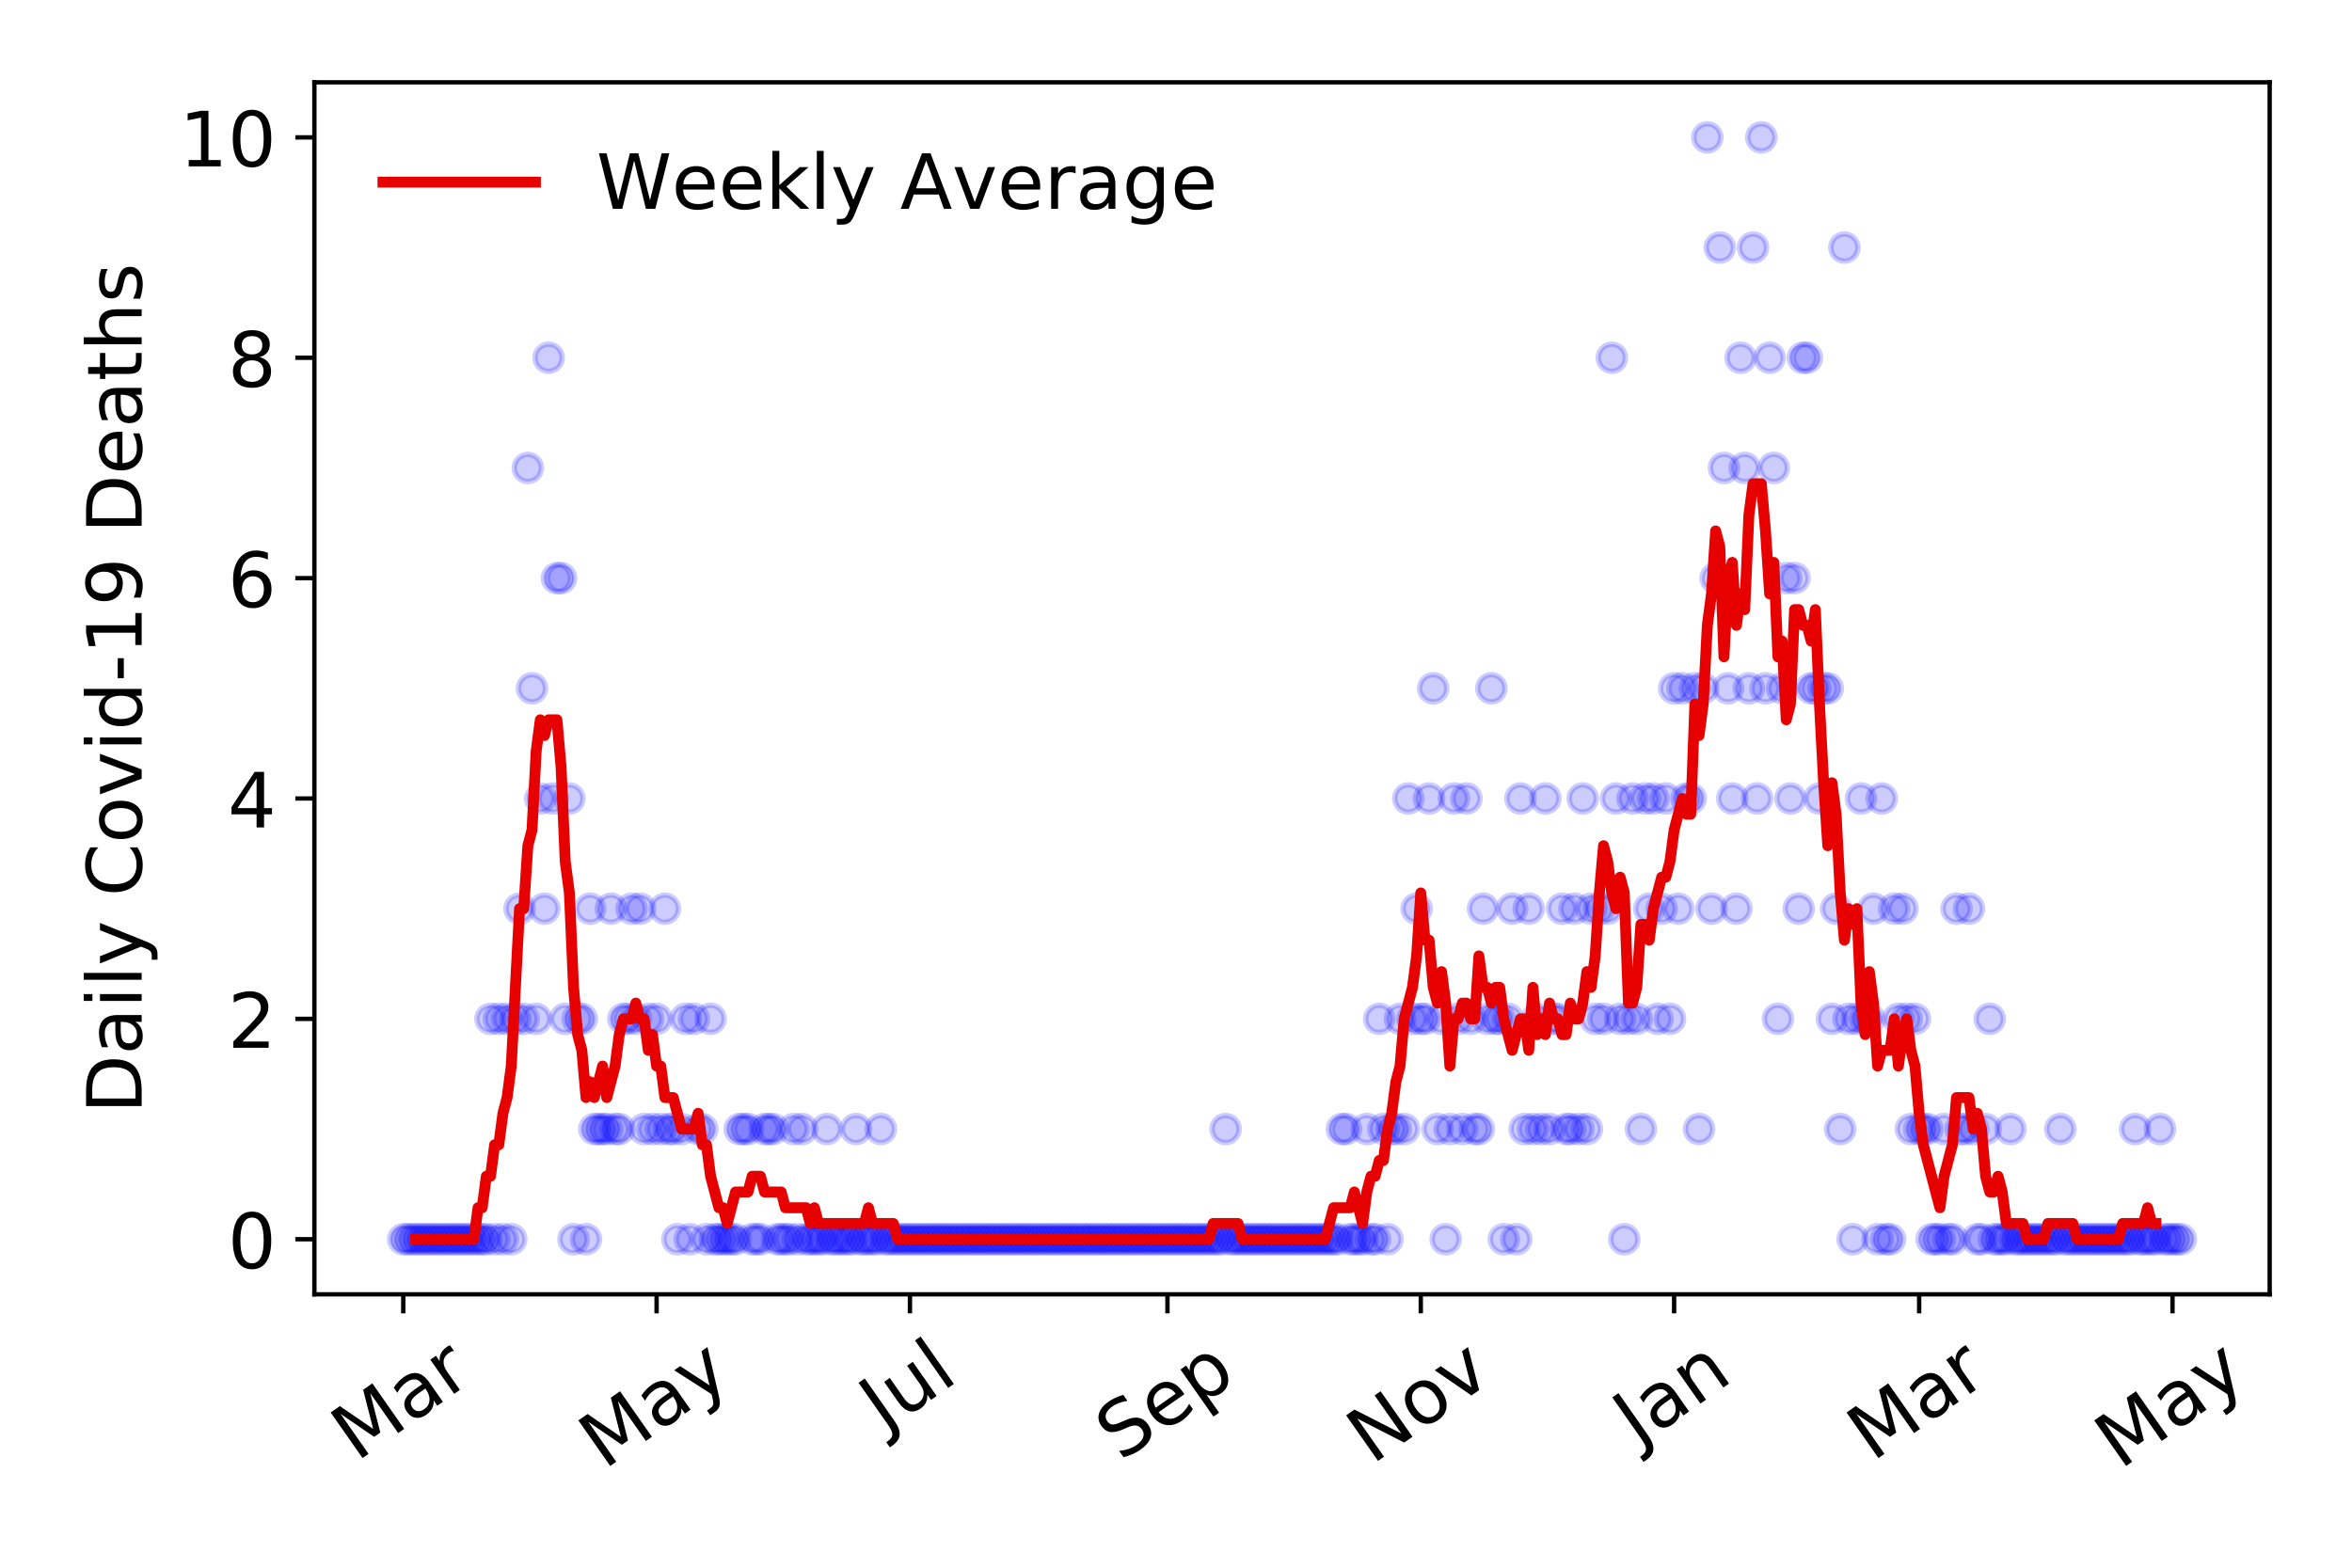 <?xml version="1.0" encoding="utf-8" standalone="no"?>
<!DOCTYPE svg PUBLIC "-//W3C//DTD SVG 1.1//EN"
  "http://www.w3.org/Graphics/SVG/1.1/DTD/svg11.dtd">
<!-- Created with matplotlib (https://matplotlib.org/) -->
<svg height="288pt" version="1.1" viewBox="0 0 432 288" width="432pt" xmlns="http://www.w3.org/2000/svg" xmlns:xlink="http://www.w3.org/1999/xlink">
 <defs>
  <style type="text/css">
*{stroke-linecap:butt;stroke-linejoin:round;}
  </style>
 </defs>
 <g id="figure_1">
  <g id="patch_1">
   <path d="M 0 288 
L 432 288 
L 432 0 
L 0 0 
z
" style="fill:#ffffff;"/>
  </g>
  <g id="axes_1">
   <g id="patch_2">
    <path d="M 57.745 237.778 
L 416.88 237.778 
L 416.88 15.12 
L 57.745 15.12 
z
" style="fill:#ffffff;"/>
   </g>
   <g id="matplotlib.axis_1">
    <g id="xtick_1">
     <g id="line2d_1">
      <defs>
       <path d="M 0 0 
L 0 3.5 
" id="mbb5f6ae3df" style="stroke:#000000;stroke-width:0.8;"/>
      </defs>
      <g>
       <use style="stroke:#000000;stroke-width:0.8;" x="74.069" xlink:href="#mbb5f6ae3df" y="237.778"/>
      </g>
     </g>
     <g id="text_1">
      <!-- Mar -->
      <defs>
       <path d="M 9.812 72.906 
L 24.516 72.906 
L 43.109 23.297 
L 61.812 72.906 
L 76.516 72.906 
L 76.516 0 
L 66.891 0 
L 66.891 64.016 
L 48.094 14.016 
L 38.188 14.016 
L 19.391 64.016 
L 19.391 0 
L 9.812 0 
z
" id="DejaVuSans-77"/>
       <path d="M 34.281 27.484 
Q 23.391 27.484 19.188 25 
Q 14.984 22.516 14.984 16.5 
Q 14.984 11.719 18.141 8.906 
Q 21.297 6.109 26.703 6.109 
Q 34.188 6.109 38.703 11.406 
Q 43.219 16.703 43.219 25.484 
L 43.219 27.484 
z
M 52.203 31.203 
L 52.203 0 
L 43.219 0 
L 43.219 8.297 
Q 40.141 3.328 35.547 0.953 
Q 30.953 -1.422 24.312 -1.422 
Q 15.922 -1.422 10.953 3.297 
Q 6 8.016 6 15.922 
Q 6 25.141 12.172 29.828 
Q 18.359 34.516 30.609 34.516 
L 43.219 34.516 
L 43.219 35.406 
Q 43.219 41.609 39.141 45 
Q 35.062 48.391 27.688 48.391 
Q 23 48.391 18.547 47.266 
Q 14.109 46.141 10.016 43.891 
L 10.016 52.203 
Q 14.938 54.109 19.578 55.047 
Q 24.219 56 28.609 56 
Q 40.484 56 46.344 49.844 
Q 52.203 43.703 52.203 31.203 
z
" id="DejaVuSans-97"/>
       <path d="M 41.109 46.297 
Q 39.594 47.172 37.812 47.578 
Q 36.031 48 33.891 48 
Q 26.266 48 22.188 43.047 
Q 18.109 38.094 18.109 28.812 
L 18.109 0 
L 9.078 0 
L 9.078 54.688 
L 18.109 54.688 
L 18.109 46.188 
Q 20.953 51.172 25.484 53.578 
Q 30.031 56 36.531 56 
Q 37.453 56 38.578 55.875 
Q 39.703 55.766 41.062 55.516 
z
" id="DejaVuSans-114"/>
      </defs>
      <g transform="translate(65.467 268.643)rotate(-35)scale(0.14 -0.14)">
       <use xlink:href="#DejaVuSans-77"/>
       <use x="86.279" xlink:href="#DejaVuSans-97"/>
       <use x="147.559" xlink:href="#DejaVuSans-114"/>
      </g>
     </g>
    </g>
    <g id="xtick_2">
     <g id="line2d_2">
      <g>
       <use style="stroke:#000000;stroke-width:0.8;" x="120.601" xlink:href="#mbb5f6ae3df" y="237.778"/>
      </g>
     </g>
     <g id="text_2">
      <!-- May -->
      <defs>
       <path d="M 32.172 -5.078 
Q 28.375 -14.844 24.75 -17.812 
Q 21.141 -20.797 15.094 -20.797 
L 7.906 -20.797 
L 7.906 -13.281 
L 13.188 -13.281 
Q 16.891 -13.281 18.938 -11.516 
Q 21 -9.766 23.484 -3.219 
L 25.094 0.875 
L 2.984 54.688 
L 12.5 54.688 
L 29.594 11.922 
L 46.688 54.688 
L 56.203 54.688 
z
" id="DejaVuSans-121"/>
      </defs>
      <g transform="translate(110.962 270.094)rotate(-35)scale(0.14 -0.14)">
       <use xlink:href="#DejaVuSans-77"/>
       <use x="86.279" xlink:href="#DejaVuSans-97"/>
       <use x="147.559" xlink:href="#DejaVuSans-121"/>
      </g>
     </g>
    </g>
    <g id="xtick_3">
     <g id="line2d_3">
      <g>
       <use style="stroke:#000000;stroke-width:0.8;" x="167.133" xlink:href="#mbb5f6ae3df" y="237.778"/>
      </g>
     </g>
     <g id="text_3">
      <!-- Jul -->
      <defs>
       <path d="M 9.812 72.906 
L 19.672 72.906 
L 19.672 5.078 
Q 19.672 -8.109 14.672 -14.062 
Q 9.672 -20.016 -1.422 -20.016 
L -5.172 -20.016 
L -5.172 -11.719 
L -2.094 -11.719 
Q 4.438 -11.719 7.125 -8.047 
Q 9.812 -4.391 9.812 5.078 
z
" id="DejaVuSans-74"/>
       <path d="M 8.5 21.578 
L 8.5 54.688 
L 17.484 54.688 
L 17.484 21.922 
Q 17.484 14.156 20.5 10.266 
Q 23.531 6.391 29.594 6.391 
Q 36.859 6.391 41.078 11.031 
Q 45.312 15.672 45.312 23.688 
L 45.312 54.688 
L 54.297 54.688 
L 54.297 0 
L 45.312 0 
L 45.312 8.406 
Q 42.047 3.422 37.719 1 
Q 33.406 -1.422 27.688 -1.422 
Q 18.266 -1.422 13.375 4.438 
Q 8.5 10.297 8.5 21.578 
z
M 31.109 56 
z
" id="DejaVuSans-117"/>
       <path d="M 9.422 75.984 
L 18.406 75.984 
L 18.406 0 
L 9.422 0 
z
" id="DejaVuSans-108"/>
      </defs>
      <g transform="translate(162.43 263.181)rotate(-35)scale(0.14 -0.14)">
       <use xlink:href="#DejaVuSans-74"/>
       <use x="29.492" xlink:href="#DejaVuSans-117"/>
       <use x="92.871" xlink:href="#DejaVuSans-108"/>
      </g>
     </g>
    </g>
    <g id="xtick_4">
     <g id="line2d_4">
      <g>
       <use style="stroke:#000000;stroke-width:0.8;" x="214.428" xlink:href="#mbb5f6ae3df" y="237.778"/>
      </g>
     </g>
     <g id="text_4">
      <!-- Sep -->
      <defs>
       <path d="M 53.516 70.516 
L 53.516 60.891 
Q 47.906 63.578 42.922 64.891 
Q 37.938 66.219 33.297 66.219 
Q 25.25 66.219 20.875 63.094 
Q 16.5 59.969 16.5 54.203 
Q 16.5 49.359 19.406 46.891 
Q 22.312 44.438 30.422 42.922 
L 36.375 41.703 
Q 47.406 39.594 52.656 34.297 
Q 57.906 29 57.906 20.125 
Q 57.906 9.516 50.797 4.047 
Q 43.703 -1.422 29.984 -1.422 
Q 24.812 -1.422 18.969 -0.25 
Q 13.141 0.922 6.891 3.219 
L 6.891 13.375 
Q 12.891 10.016 18.656 8.297 
Q 24.422 6.594 29.984 6.594 
Q 38.422 6.594 43.016 9.906 
Q 47.609 13.234 47.609 19.391 
Q 47.609 24.75 44.312 27.781 
Q 41.016 30.812 33.5 32.328 
L 27.484 33.5 
Q 16.453 35.688 11.516 40.375 
Q 6.594 45.062 6.594 53.422 
Q 6.594 63.094 13.406 68.656 
Q 20.219 74.219 32.172 74.219 
Q 37.312 74.219 42.625 73.281 
Q 47.953 72.359 53.516 70.516 
z
" id="DejaVuSans-83"/>
       <path d="M 56.203 29.594 
L 56.203 25.203 
L 14.891 25.203 
Q 15.484 15.922 20.484 11.062 
Q 25.484 6.203 34.422 6.203 
Q 39.594 6.203 44.453 7.469 
Q 49.312 8.734 54.109 11.281 
L 54.109 2.781 
Q 49.266 0.734 44.188 -0.344 
Q 39.109 -1.422 33.891 -1.422 
Q 20.797 -1.422 13.156 6.188 
Q 5.516 13.812 5.516 26.812 
Q 5.516 40.234 12.766 48.109 
Q 20.016 56 32.328 56 
Q 43.359 56 49.781 48.891 
Q 56.203 41.797 56.203 29.594 
z
M 47.219 32.234 
Q 47.125 39.594 43.094 43.984 
Q 39.062 48.391 32.422 48.391 
Q 24.906 48.391 20.391 44.141 
Q 15.875 39.891 15.188 32.172 
z
" id="DejaVuSans-101"/>
       <path d="M 18.109 8.203 
L 18.109 -20.797 
L 9.078 -20.797 
L 9.078 54.688 
L 18.109 54.688 
L 18.109 46.391 
Q 20.953 51.266 25.266 53.625 
Q 29.594 56 35.594 56 
Q 45.562 56 51.781 48.094 
Q 58.016 40.188 58.016 27.297 
Q 58.016 14.406 51.781 6.484 
Q 45.562 -1.422 35.594 -1.422 
Q 29.594 -1.422 25.266 0.953 
Q 20.953 3.328 18.109 8.203 
z
M 48.688 27.297 
Q 48.688 37.203 44.609 42.844 
Q 40.531 48.484 33.406 48.484 
Q 26.266 48.484 22.188 42.844 
Q 18.109 37.203 18.109 27.297 
Q 18.109 17.391 22.188 11.75 
Q 26.266 6.109 33.406 6.109 
Q 40.531 6.109 44.609 11.75 
Q 48.688 17.391 48.688 27.297 
z
" id="DejaVuSans-112"/>
      </defs>
      <g transform="translate(205.835 268.629)rotate(-35)scale(0.14 -0.14)">
       <use xlink:href="#DejaVuSans-83"/>
       <use x="63.477" xlink:href="#DejaVuSans-101"/>
       <use x="125" xlink:href="#DejaVuSans-112"/>
      </g>
     </g>
    </g>
    <g id="xtick_5">
     <g id="line2d_5">
      <g>
       <use style="stroke:#000000;stroke-width:0.8;" x="260.96" xlink:href="#mbb5f6ae3df" y="237.778"/>
      </g>
     </g>
     <g id="text_5">
      <!-- Nov -->
      <defs>
       <path d="M 9.812 72.906 
L 23.094 72.906 
L 55.422 11.922 
L 55.422 72.906 
L 64.984 72.906 
L 64.984 0 
L 51.703 0 
L 19.391 60.984 
L 19.391 0 
L 9.812 0 
z
" id="DejaVuSans-78"/>
       <path d="M 30.609 48.391 
Q 23.391 48.391 19.188 42.75 
Q 14.984 37.109 14.984 27.297 
Q 14.984 17.484 19.156 11.844 
Q 23.344 6.203 30.609 6.203 
Q 37.797 6.203 41.984 11.859 
Q 46.188 17.531 46.188 27.297 
Q 46.188 37.016 41.984 42.703 
Q 37.797 48.391 30.609 48.391 
z
M 30.609 56 
Q 42.328 56 49.016 48.375 
Q 55.719 40.766 55.719 27.297 
Q 55.719 13.875 49.016 6.219 
Q 42.328 -1.422 30.609 -1.422 
Q 18.844 -1.422 12.172 6.219 
Q 5.516 13.875 5.516 27.297 
Q 5.516 40.766 12.172 48.375 
Q 18.844 56 30.609 56 
z
" id="DejaVuSans-111"/>
       <path d="M 2.984 54.688 
L 12.5 54.688 
L 29.594 8.797 
L 46.688 54.688 
L 56.203 54.688 
L 35.688 0 
L 23.484 0 
z
" id="DejaVuSans-118"/>
      </defs>
      <g transform="translate(251.983 269.166)rotate(-35)scale(0.14 -0.14)">
       <use xlink:href="#DejaVuSans-78"/>
       <use x="74.805" xlink:href="#DejaVuSans-111"/>
       <use x="135.986" xlink:href="#DejaVuSans-118"/>
      </g>
     </g>
    </g>
    <g id="xtick_6">
     <g id="line2d_6">
      <g>
       <use style="stroke:#000000;stroke-width:0.8;" x="307.492" xlink:href="#mbb5f6ae3df" y="237.778"/>
      </g>
     </g>
     <g id="text_6">
      <!-- Jan -->
      <defs>
       <path d="M 54.891 33.016 
L 54.891 0 
L 45.906 0 
L 45.906 32.719 
Q 45.906 40.484 42.875 44.328 
Q 39.844 48.188 33.797 48.188 
Q 26.516 48.188 22.312 43.547 
Q 18.109 38.922 18.109 30.906 
L 18.109 0 
L 9.078 0 
L 9.078 54.688 
L 18.109 54.688 
L 18.109 46.188 
Q 21.344 51.125 25.703 53.562 
Q 30.078 56 35.797 56 
Q 45.219 56 50.047 50.172 
Q 54.891 44.344 54.891 33.016 
z
" id="DejaVuSans-110"/>
      </defs>
      <g transform="translate(300.868 265.871)rotate(-35)scale(0.14 -0.14)">
       <use xlink:href="#DejaVuSans-74"/>
       <use x="29.492" xlink:href="#DejaVuSans-97"/>
       <use x="90.771" xlink:href="#DejaVuSans-110"/>
      </g>
     </g>
    </g>
    <g id="xtick_7">
     <g id="line2d_7">
      <g>
       <use style="stroke:#000000;stroke-width:0.8;" x="352.498" xlink:href="#mbb5f6ae3df" y="237.778"/>
      </g>
     </g>
     <g id="text_7">
      <!-- Mar -->
      <g transform="translate(343.895 268.643)rotate(-35)scale(0.14 -0.14)">
       <use xlink:href="#DejaVuSans-77"/>
       <use x="86.279" xlink:href="#DejaVuSans-97"/>
       <use x="147.559" xlink:href="#DejaVuSans-114"/>
      </g>
     </g>
    </g>
    <g id="xtick_8">
     <g id="line2d_8">
      <g>
       <use style="stroke:#000000;stroke-width:0.8;" x="399.03" xlink:href="#mbb5f6ae3df" y="237.778"/>
      </g>
     </g>
     <g id="text_8">
      <!-- May -->
      <g transform="translate(389.391 270.094)rotate(-35)scale(0.14 -0.14)">
       <use xlink:href="#DejaVuSans-77"/>
       <use x="86.279" xlink:href="#DejaVuSans-97"/>
       <use x="147.559" xlink:href="#DejaVuSans-121"/>
      </g>
     </g>
    </g>
   </g>
   <g id="matplotlib.axis_2">
    <g id="ytick_1">
     <g id="line2d_9">
      <defs>
       <path d="M 0 0 
L -3.5 0 
" id="m15b708058e" style="stroke:#000000;stroke-width:0.8;"/>
      </defs>
      <g>
       <use style="stroke:#000000;stroke-width:0.8;" x="57.745" xlink:href="#m15b708058e" y="227.657"/>
      </g>
     </g>
     <g id="text_9">
      <!-- 0 -->
      <defs>
       <path d="M 31.781 66.406 
Q 24.172 66.406 20.328 58.906 
Q 16.5 51.422 16.5 36.375 
Q 16.5 21.391 20.328 13.891 
Q 24.172 6.391 31.781 6.391 
Q 39.453 6.391 43.281 13.891 
Q 47.125 21.391 47.125 36.375 
Q 47.125 51.422 43.281 58.906 
Q 39.453 66.406 31.781 66.406 
z
M 31.781 74.219 
Q 44.047 74.219 50.516 64.516 
Q 56.984 54.828 56.984 36.375 
Q 56.984 17.969 50.516 8.266 
Q 44.047 -1.422 31.781 -1.422 
Q 19.531 -1.422 13.062 8.266 
Q 6.594 17.969 6.594 36.375 
Q 6.594 54.828 13.062 64.516 
Q 19.531 74.219 31.781 74.219 
z
" id="DejaVuSans-48"/>
      </defs>
      <g transform="translate(41.837 232.976)scale(0.14 -0.14)">
       <use xlink:href="#DejaVuSans-48"/>
      </g>
     </g>
    </g>
    <g id="ytick_2">
     <g id="line2d_10">
      <g>
       <use style="stroke:#000000;stroke-width:0.8;" x="57.745" xlink:href="#m15b708058e" y="187.174"/>
      </g>
     </g>
     <g id="text_10">
      <!-- 2 -->
      <defs>
       <path d="M 19.188 8.297 
L 53.609 8.297 
L 53.609 0 
L 7.328 0 
L 7.328 8.297 
Q 12.938 14.109 22.625 23.891 
Q 32.328 33.688 34.812 36.531 
Q 39.547 41.844 41.422 45.531 
Q 43.312 49.219 43.312 52.781 
Q 43.312 58.594 39.234 62.25 
Q 35.156 65.922 28.609 65.922 
Q 23.969 65.922 18.812 64.312 
Q 13.672 62.703 7.812 59.422 
L 7.812 69.391 
Q 13.766 71.781 18.938 73 
Q 24.125 74.219 28.422 74.219 
Q 39.75 74.219 46.484 68.547 
Q 53.219 62.891 53.219 53.422 
Q 53.219 48.922 51.531 44.891 
Q 49.859 40.875 45.406 35.406 
Q 44.188 33.984 37.641 27.219 
Q 31.109 20.453 19.188 8.297 
z
" id="DejaVuSans-50"/>
      </defs>
      <g transform="translate(41.837 192.493)scale(0.14 -0.14)">
       <use xlink:href="#DejaVuSans-50"/>
      </g>
     </g>
    </g>
    <g id="ytick_3">
     <g id="line2d_11">
      <g>
       <use style="stroke:#000000;stroke-width:0.8;" x="57.745" xlink:href="#m15b708058e" y="146.691"/>
      </g>
     </g>
     <g id="text_11">
      <!-- 4 -->
      <defs>
       <path d="M 37.797 64.312 
L 12.891 25.391 
L 37.797 25.391 
z
M 35.203 72.906 
L 47.609 72.906 
L 47.609 25.391 
L 58.016 25.391 
L 58.016 17.188 
L 47.609 17.188 
L 47.609 0 
L 37.797 0 
L 37.797 17.188 
L 4.891 17.188 
L 4.891 26.703 
z
" id="DejaVuSans-52"/>
      </defs>
      <g transform="translate(41.837 152.01)scale(0.14 -0.14)">
       <use xlink:href="#DejaVuSans-52"/>
      </g>
     </g>
    </g>
    <g id="ytick_4">
     <g id="line2d_12">
      <g>
       <use style="stroke:#000000;stroke-width:0.8;" x="57.745" xlink:href="#m15b708058e" y="106.207"/>
      </g>
     </g>
     <g id="text_12">
      <!-- 6 -->
      <defs>
       <path d="M 33.016 40.375 
Q 26.375 40.375 22.484 35.828 
Q 18.609 31.297 18.609 23.391 
Q 18.609 15.531 22.484 10.953 
Q 26.375 6.391 33.016 6.391 
Q 39.656 6.391 43.531 10.953 
Q 47.406 15.531 47.406 23.391 
Q 47.406 31.297 43.531 35.828 
Q 39.656 40.375 33.016 40.375 
z
M 52.594 71.297 
L 52.594 62.312 
Q 48.875 64.062 45.094 64.984 
Q 41.312 65.922 37.594 65.922 
Q 27.828 65.922 22.672 59.328 
Q 17.531 52.734 16.797 39.406 
Q 19.672 43.656 24.016 45.922 
Q 28.375 48.188 33.594 48.188 
Q 44.578 48.188 50.953 41.516 
Q 57.328 34.859 57.328 23.391 
Q 57.328 12.156 50.688 5.359 
Q 44.047 -1.422 33.016 -1.422 
Q 20.359 -1.422 13.672 8.266 
Q 6.984 17.969 6.984 36.375 
Q 6.984 53.656 15.188 63.938 
Q 23.391 74.219 37.203 74.219 
Q 40.922 74.219 44.703 73.484 
Q 48.484 72.75 52.594 71.297 
z
" id="DejaVuSans-54"/>
      </defs>
      <g transform="translate(41.837 111.526)scale(0.14 -0.14)">
       <use xlink:href="#DejaVuSans-54"/>
      </g>
     </g>
    </g>
    <g id="ytick_5">
     <g id="line2d_13">
      <g>
       <use style="stroke:#000000;stroke-width:0.8;" x="57.745" xlink:href="#m15b708058e" y="65.724"/>
      </g>
     </g>
     <g id="text_13">
      <!-- 8 -->
      <defs>
       <path d="M 31.781 34.625 
Q 24.75 34.625 20.719 30.859 
Q 16.703 27.094 16.703 20.516 
Q 16.703 13.922 20.719 10.156 
Q 24.75 6.391 31.781 6.391 
Q 38.812 6.391 42.859 10.172 
Q 46.922 13.969 46.922 20.516 
Q 46.922 27.094 42.891 30.859 
Q 38.875 34.625 31.781 34.625 
z
M 21.922 38.812 
Q 15.578 40.375 12.031 44.719 
Q 8.5 49.078 8.5 55.328 
Q 8.5 64.062 14.719 69.141 
Q 20.953 74.219 31.781 74.219 
Q 42.672 74.219 48.875 69.141 
Q 55.078 64.062 55.078 55.328 
Q 55.078 49.078 51.531 44.719 
Q 48 40.375 41.703 38.812 
Q 48.828 37.156 52.797 32.312 
Q 56.781 27.484 56.781 20.516 
Q 56.781 9.906 50.312 4.234 
Q 43.844 -1.422 31.781 -1.422 
Q 19.734 -1.422 13.25 4.234 
Q 6.781 9.906 6.781 20.516 
Q 6.781 27.484 10.781 32.312 
Q 14.797 37.156 21.922 38.812 
z
M 18.312 54.391 
Q 18.312 48.734 21.844 45.562 
Q 25.391 42.391 31.781 42.391 
Q 38.141 42.391 41.719 45.562 
Q 45.312 48.734 45.312 54.391 
Q 45.312 60.062 41.719 63.234 
Q 38.141 66.406 31.781 66.406 
Q 25.391 66.406 21.844 63.234 
Q 18.312 60.062 18.312 54.391 
z
" id="DejaVuSans-56"/>
      </defs>
      <g transform="translate(41.837 71.043)scale(0.14 -0.14)">
       <use xlink:href="#DejaVuSans-56"/>
      </g>
     </g>
    </g>
    <g id="ytick_6">
     <g id="line2d_14">
      <g>
       <use style="stroke:#000000;stroke-width:0.8;" x="57.745" xlink:href="#m15b708058e" y="25.241"/>
      </g>
     </g>
     <g id="text_14">
      <!-- 10 -->
      <defs>
       <path d="M 12.406 8.297 
L 28.516 8.297 
L 28.516 63.922 
L 10.984 60.406 
L 10.984 69.391 
L 28.422 72.906 
L 38.281 72.906 
L 38.281 8.297 
L 54.391 8.297 
L 54.391 0 
L 12.406 0 
z
" id="DejaVuSans-49"/>
      </defs>
      <g transform="translate(32.93 30.56)scale(0.14 -0.14)">
       <use xlink:href="#DejaVuSans-49"/>
       <use x="63.623" xlink:href="#DejaVuSans-48"/>
      </g>
     </g>
    </g>
    <g id="text_15">
     <!-- Daily Covid-19 Deaths -->
     <defs>
      <path d="M 19.672 64.797 
L 19.672 8.109 
L 31.594 8.109 
Q 46.688 8.109 53.688 14.938 
Q 60.688 21.781 60.688 36.531 
Q 60.688 51.172 53.688 57.984 
Q 46.688 64.797 31.594 64.797 
z
M 9.812 72.906 
L 30.078 72.906 
Q 51.266 72.906 61.172 64.094 
Q 71.094 55.281 71.094 36.531 
Q 71.094 17.672 61.125 8.828 
Q 51.172 0 30.078 0 
L 9.812 0 
z
" id="DejaVuSans-68"/>
      <path d="M 9.422 54.688 
L 18.406 54.688 
L 18.406 0 
L 9.422 0 
z
M 9.422 75.984 
L 18.406 75.984 
L 18.406 64.594 
L 9.422 64.594 
z
" id="DejaVuSans-105"/>
      <path id="DejaVuSans-32"/>
      <path d="M 64.406 67.281 
L 64.406 56.891 
Q 59.422 61.531 53.781 63.812 
Q 48.141 66.109 41.797 66.109 
Q 29.297 66.109 22.656 58.469 
Q 16.016 50.828 16.016 36.375 
Q 16.016 21.969 22.656 14.328 
Q 29.297 6.688 41.797 6.688 
Q 48.141 6.688 53.781 8.984 
Q 59.422 11.281 64.406 15.922 
L 64.406 5.609 
Q 59.234 2.094 53.438 0.328 
Q 47.656 -1.422 41.219 -1.422 
Q 24.656 -1.422 15.125 8.703 
Q 5.609 18.844 5.609 36.375 
Q 5.609 53.953 15.125 64.078 
Q 24.656 74.219 41.219 74.219 
Q 47.75 74.219 53.531 72.484 
Q 59.328 70.75 64.406 67.281 
z
" id="DejaVuSans-67"/>
      <path d="M 45.406 46.391 
L 45.406 75.984 
L 54.391 75.984 
L 54.391 0 
L 45.406 0 
L 45.406 8.203 
Q 42.578 3.328 38.25 0.953 
Q 33.938 -1.422 27.875 -1.422 
Q 17.969 -1.422 11.734 6.484 
Q 5.516 14.406 5.516 27.297 
Q 5.516 40.188 11.734 48.094 
Q 17.969 56 27.875 56 
Q 33.938 56 38.25 53.625 
Q 42.578 51.266 45.406 46.391 
z
M 14.797 27.297 
Q 14.797 17.391 18.875 11.75 
Q 22.953 6.109 30.078 6.109 
Q 37.203 6.109 41.297 11.75 
Q 45.406 17.391 45.406 27.297 
Q 45.406 37.203 41.297 42.844 
Q 37.203 48.484 30.078 48.484 
Q 22.953 48.484 18.875 42.844 
Q 14.797 37.203 14.797 27.297 
z
" id="DejaVuSans-100"/>
      <path d="M 4.891 31.391 
L 31.203 31.391 
L 31.203 23.391 
L 4.891 23.391 
z
" id="DejaVuSans-45"/>
      <path d="M 10.984 1.516 
L 10.984 10.5 
Q 14.703 8.734 18.5 7.812 
Q 22.312 6.891 25.984 6.891 
Q 35.75 6.891 40.891 13.453 
Q 46.047 20.016 46.781 33.406 
Q 43.953 29.203 39.594 26.953 
Q 35.25 24.703 29.984 24.703 
Q 19.047 24.703 12.672 31.312 
Q 6.297 37.938 6.297 49.422 
Q 6.297 60.641 12.938 67.422 
Q 19.578 74.219 30.609 74.219 
Q 43.266 74.219 49.922 64.516 
Q 56.594 54.828 56.594 36.375 
Q 56.594 19.141 48.406 8.859 
Q 40.234 -1.422 26.422 -1.422 
Q 22.703 -1.422 18.891 -0.688 
Q 15.094 0.047 10.984 1.516 
z
M 30.609 32.422 
Q 37.25 32.422 41.125 36.953 
Q 45.016 41.5 45.016 49.422 
Q 45.016 57.281 41.125 61.844 
Q 37.25 66.406 30.609 66.406 
Q 23.969 66.406 20.094 61.844 
Q 16.219 57.281 16.219 49.422 
Q 16.219 41.5 20.094 36.953 
Q 23.969 32.422 30.609 32.422 
z
" id="DejaVuSans-57"/>
      <path d="M 18.312 70.219 
L 18.312 54.688 
L 36.812 54.688 
L 36.812 47.703 
L 18.312 47.703 
L 18.312 18.016 
Q 18.312 11.328 20.141 9.422 
Q 21.969 7.516 27.594 7.516 
L 36.812 7.516 
L 36.812 0 
L 27.594 0 
Q 17.188 0 13.234 3.875 
Q 9.281 7.766 9.281 18.016 
L 9.281 47.703 
L 2.688 47.703 
L 2.688 54.688 
L 9.281 54.688 
L 9.281 70.219 
z
" id="DejaVuSans-116"/>
      <path d="M 54.891 33.016 
L 54.891 0 
L 45.906 0 
L 45.906 32.719 
Q 45.906 40.484 42.875 44.328 
Q 39.844 48.188 33.797 48.188 
Q 26.516 48.188 22.312 43.547 
Q 18.109 38.922 18.109 30.906 
L 18.109 0 
L 9.078 0 
L 9.078 75.984 
L 18.109 75.984 
L 18.109 46.188 
Q 21.344 51.125 25.703 53.562 
Q 30.078 56 35.797 56 
Q 45.219 56 50.047 50.172 
Q 54.891 44.344 54.891 33.016 
z
" id="DejaVuSans-104"/>
      <path d="M 44.281 53.078 
L 44.281 44.578 
Q 40.484 46.531 36.375 47.5 
Q 32.281 48.484 27.875 48.484 
Q 21.188 48.484 17.844 46.438 
Q 14.5 44.391 14.5 40.281 
Q 14.5 37.156 16.891 35.375 
Q 19.281 33.594 26.516 31.984 
L 29.594 31.297 
Q 39.156 29.25 43.188 25.516 
Q 47.219 21.781 47.219 15.094 
Q 47.219 7.469 41.188 3.016 
Q 35.156 -1.422 24.609 -1.422 
Q 20.219 -1.422 15.453 -0.562 
Q 10.688 0.297 5.422 2 
L 5.422 11.281 
Q 10.406 8.688 15.234 7.391 
Q 20.062 6.109 24.812 6.109 
Q 31.156 6.109 34.562 8.281 
Q 37.984 10.453 37.984 14.406 
Q 37.984 18.062 35.516 20.016 
Q 33.062 21.969 24.703 23.781 
L 21.578 24.516 
Q 13.234 26.266 9.516 29.906 
Q 5.812 33.547 5.812 39.891 
Q 5.812 47.609 11.281 51.797 
Q 16.75 56 26.812 56 
Q 31.781 56 36.172 55.266 
Q 40.578 54.547 44.281 53.078 
z
" id="DejaVuSans-115"/>
     </defs>
     <g transform="translate(26.018 204.56)rotate(-90)scale(0.14 -0.14)">
      <use xlink:href="#DejaVuSans-68"/>
      <use x="77.002" xlink:href="#DejaVuSans-97"/>
      <use x="138.281" xlink:href="#DejaVuSans-105"/>
      <use x="166.064" xlink:href="#DejaVuSans-108"/>
      <use x="193.848" xlink:href="#DejaVuSans-121"/>
      <use x="253.027" xlink:href="#DejaVuSans-32"/>
      <use x="284.814" xlink:href="#DejaVuSans-67"/>
      <use x="354.639" xlink:href="#DejaVuSans-111"/>
      <use x="415.82" xlink:href="#DejaVuSans-118"/>
      <use x="475" xlink:href="#DejaVuSans-105"/>
      <use x="502.783" xlink:href="#DejaVuSans-100"/>
      <use x="566.26" xlink:href="#DejaVuSans-45"/>
      <use x="602.344" xlink:href="#DejaVuSans-49"/>
      <use x="665.967" xlink:href="#DejaVuSans-57"/>
      <use x="729.59" xlink:href="#DejaVuSans-32"/>
      <use x="761.377" xlink:href="#DejaVuSans-68"/>
      <use x="838.379" xlink:href="#DejaVuSans-101"/>
      <use x="899.902" xlink:href="#DejaVuSans-97"/>
      <use x="961.182" xlink:href="#DejaVuSans-116"/>
      <use x="1000.391" xlink:href="#DejaVuSans-104"/>
      <use x="1063.77" xlink:href="#DejaVuSans-115"/>
     </g>
    </g>
   </g>
   <g id="line2d_15">
    <defs>
     <path d="M 0 2.5 
C 0.663 2.5 1.299 2.237 1.768 1.768 
C 2.237 1.299 2.5 0.663 2.5 0 
C 2.5 -0.663 2.237 -1.299 1.768 -1.768 
C 1.299 -2.237 0.663 -2.5 0 -2.5 
C -0.663 -2.5 -1.299 -2.237 -1.768 -1.768 
C -2.237 -1.299 -2.5 -0.663 -2.5 0 
C -2.5 0.663 -2.237 1.299 -1.768 1.768 
C -1.299 2.237 -0.663 2.5 0 2.5 
z
" id="m1dd6fe56e1" style="stroke:#0000ff;stroke-opacity:0.2;"/>
    </defs>
    <g clip-path="url(#p4e51778537)">
     <use style="fill:#0000ff;fill-opacity:0.2;stroke:#0000ff;stroke-opacity:0.2;" x="74.069" xlink:href="#m1dd6fe56e1" y="227.657"/>
     <use style="fill:#0000ff;fill-opacity:0.2;stroke:#0000ff;stroke-opacity:0.2;" x="74.832" xlink:href="#m1dd6fe56e1" y="227.657"/>
     <use style="fill:#0000ff;fill-opacity:0.2;stroke:#0000ff;stroke-opacity:0.2;" x="75.595" xlink:href="#m1dd6fe56e1" y="227.657"/>
     <use style="fill:#0000ff;fill-opacity:0.2;stroke:#0000ff;stroke-opacity:0.2;" x="76.358" xlink:href="#m1dd6fe56e1" y="227.657"/>
     <use style="fill:#0000ff;fill-opacity:0.2;stroke:#0000ff;stroke-opacity:0.2;" x="77.121" xlink:href="#m1dd6fe56e1" y="227.657"/>
     <use style="fill:#0000ff;fill-opacity:0.2;stroke:#0000ff;stroke-opacity:0.2;" x="77.883" xlink:href="#m1dd6fe56e1" y="227.657"/>
     <use style="fill:#0000ff;fill-opacity:0.2;stroke:#0000ff;stroke-opacity:0.2;" x="78.646" xlink:href="#m1dd6fe56e1" y="227.657"/>
     <use style="fill:#0000ff;fill-opacity:0.2;stroke:#0000ff;stroke-opacity:0.2;" x="79.409" xlink:href="#m1dd6fe56e1" y="227.657"/>
     <use style="fill:#0000ff;fill-opacity:0.2;stroke:#0000ff;stroke-opacity:0.2;" x="80.172" xlink:href="#m1dd6fe56e1" y="227.657"/>
     <use style="fill:#0000ff;fill-opacity:0.2;stroke:#0000ff;stroke-opacity:0.2;" x="80.935" xlink:href="#m1dd6fe56e1" y="227.657"/>
     <use style="fill:#0000ff;fill-opacity:0.2;stroke:#0000ff;stroke-opacity:0.2;" x="81.698" xlink:href="#m1dd6fe56e1" y="227.657"/>
     <use style="fill:#0000ff;fill-opacity:0.2;stroke:#0000ff;stroke-opacity:0.2;" x="82.46" xlink:href="#m1dd6fe56e1" y="227.657"/>
     <use style="fill:#0000ff;fill-opacity:0.2;stroke:#0000ff;stroke-opacity:0.2;" x="83.223" xlink:href="#m1dd6fe56e1" y="227.657"/>
     <use style="fill:#0000ff;fill-opacity:0.2;stroke:#0000ff;stroke-opacity:0.2;" x="83.986" xlink:href="#m1dd6fe56e1" y="227.657"/>
     <use style="fill:#0000ff;fill-opacity:0.2;stroke:#0000ff;stroke-opacity:0.2;" x="84.749" xlink:href="#m1dd6fe56e1" y="227.657"/>
     <use style="fill:#0000ff;fill-opacity:0.2;stroke:#0000ff;stroke-opacity:0.2;" x="85.512" xlink:href="#m1dd6fe56e1" y="227.657"/>
     <use style="fill:#0000ff;fill-opacity:0.2;stroke:#0000ff;stroke-opacity:0.2;" x="86.274" xlink:href="#m1dd6fe56e1" y="227.657"/>
     <use style="fill:#0000ff;fill-opacity:0.2;stroke:#0000ff;stroke-opacity:0.2;" x="87.037" xlink:href="#m1dd6fe56e1" y="227.657"/>
     <use style="fill:#0000ff;fill-opacity:0.2;stroke:#0000ff;stroke-opacity:0.2;" x="87.8" xlink:href="#m1dd6fe56e1" y="227.657"/>
     <use style="fill:#0000ff;fill-opacity:0.2;stroke:#0000ff;stroke-opacity:0.2;" x="88.563" xlink:href="#m1dd6fe56e1" y="227.657"/>
     <use style="fill:#0000ff;fill-opacity:0.2;stroke:#0000ff;stroke-opacity:0.2;" x="89.326" xlink:href="#m1dd6fe56e1" y="227.657"/>
     <use style="fill:#0000ff;fill-opacity:0.2;stroke:#0000ff;stroke-opacity:0.2;" x="90.089" xlink:href="#m1dd6fe56e1" y="187.174"/>
     <use style="fill:#0000ff;fill-opacity:0.2;stroke:#0000ff;stroke-opacity:0.2;" x="90.851" xlink:href="#m1dd6fe56e1" y="227.657"/>
     <use style="fill:#0000ff;fill-opacity:0.2;stroke:#0000ff;stroke-opacity:0.2;" x="91.614" xlink:href="#m1dd6fe56e1" y="187.174"/>
     <use style="fill:#0000ff;fill-opacity:0.2;stroke:#0000ff;stroke-opacity:0.2;" x="92.377" xlink:href="#m1dd6fe56e1" y="227.657"/>
     <use style="fill:#0000ff;fill-opacity:0.2;stroke:#0000ff;stroke-opacity:0.2;" x="93.14" xlink:href="#m1dd6fe56e1" y="187.174"/>
     <use style="fill:#0000ff;fill-opacity:0.2;stroke:#0000ff;stroke-opacity:0.2;" x="93.903" xlink:href="#m1dd6fe56e1" y="227.657"/>
     <use style="fill:#0000ff;fill-opacity:0.2;stroke:#0000ff;stroke-opacity:0.2;" x="94.665" xlink:href="#m1dd6fe56e1" y="187.174"/>
     <use style="fill:#0000ff;fill-opacity:0.2;stroke:#0000ff;stroke-opacity:0.2;" x="95.428" xlink:href="#m1dd6fe56e1" y="166.932"/>
     <use style="fill:#0000ff;fill-opacity:0.2;stroke:#0000ff;stroke-opacity:0.2;" x="96.191" xlink:href="#m1dd6fe56e1" y="187.174"/>
     <use style="fill:#0000ff;fill-opacity:0.2;stroke:#0000ff;stroke-opacity:0.2;" x="96.954" xlink:href="#m1dd6fe56e1" y="85.966"/>
     <use style="fill:#0000ff;fill-opacity:0.2;stroke:#0000ff;stroke-opacity:0.2;" x="97.717" xlink:href="#m1dd6fe56e1" y="126.449"/>
     <use style="fill:#0000ff;fill-opacity:0.2;stroke:#0000ff;stroke-opacity:0.2;" x="98.48" xlink:href="#m1dd6fe56e1" y="187.174"/>
     <use style="fill:#0000ff;fill-opacity:0.2;stroke:#0000ff;stroke-opacity:0.2;" x="99.242" xlink:href="#m1dd6fe56e1" y="146.691"/>
     <use style="fill:#0000ff;fill-opacity:0.2;stroke:#0000ff;stroke-opacity:0.2;" x="100.005" xlink:href="#m1dd6fe56e1" y="166.932"/>
     <use style="fill:#0000ff;fill-opacity:0.2;stroke:#0000ff;stroke-opacity:0.2;" x="100.768" xlink:href="#m1dd6fe56e1" y="65.724"/>
     <use style="fill:#0000ff;fill-opacity:0.2;stroke:#0000ff;stroke-opacity:0.2;" x="101.531" xlink:href="#m1dd6fe56e1" y="146.691"/>
     <use style="fill:#0000ff;fill-opacity:0.2;stroke:#0000ff;stroke-opacity:0.2;" x="102.294" xlink:href="#m1dd6fe56e1" y="106.207"/>
     <use style="fill:#0000ff;fill-opacity:0.2;stroke:#0000ff;stroke-opacity:0.2;" x="103.056" xlink:href="#m1dd6fe56e1" y="106.207"/>
     <use style="fill:#0000ff;fill-opacity:0.2;stroke:#0000ff;stroke-opacity:0.2;" x="103.819" xlink:href="#m1dd6fe56e1" y="187.174"/>
     <use style="fill:#0000ff;fill-opacity:0.2;stroke:#0000ff;stroke-opacity:0.2;" x="104.582" xlink:href="#m1dd6fe56e1" y="146.691"/>
     <use style="fill:#0000ff;fill-opacity:0.2;stroke:#0000ff;stroke-opacity:0.2;" x="105.345" xlink:href="#m1dd6fe56e1" y="227.657"/>
     <use style="fill:#0000ff;fill-opacity:0.2;stroke:#0000ff;stroke-opacity:0.2;" x="106.108" xlink:href="#m1dd6fe56e1" y="187.174"/>
     <use style="fill:#0000ff;fill-opacity:0.2;stroke:#0000ff;stroke-opacity:0.2;" x="106.871" xlink:href="#m1dd6fe56e1" y="187.174"/>
     <use style="fill:#0000ff;fill-opacity:0.2;stroke:#0000ff;stroke-opacity:0.2;" x="107.633" xlink:href="#m1dd6fe56e1" y="227.657"/>
     <use style="fill:#0000ff;fill-opacity:0.2;stroke:#0000ff;stroke-opacity:0.2;" x="108.396" xlink:href="#m1dd6fe56e1" y="166.932"/>
     <use style="fill:#0000ff;fill-opacity:0.2;stroke:#0000ff;stroke-opacity:0.2;" x="109.159" xlink:href="#m1dd6fe56e1" y="207.416"/>
     <use style="fill:#0000ff;fill-opacity:0.2;stroke:#0000ff;stroke-opacity:0.2;" x="109.922" xlink:href="#m1dd6fe56e1" y="207.416"/>
     <use style="fill:#0000ff;fill-opacity:0.2;stroke:#0000ff;stroke-opacity:0.2;" x="110.685" xlink:href="#m1dd6fe56e1" y="207.416"/>
     <use style="fill:#0000ff;fill-opacity:0.2;stroke:#0000ff;stroke-opacity:0.2;" x="111.447" xlink:href="#m1dd6fe56e1" y="207.416"/>
     <use style="fill:#0000ff;fill-opacity:0.2;stroke:#0000ff;stroke-opacity:0.2;" x="112.21" xlink:href="#m1dd6fe56e1" y="166.932"/>
     <use style="fill:#0000ff;fill-opacity:0.2;stroke:#0000ff;stroke-opacity:0.2;" x="112.973" xlink:href="#m1dd6fe56e1" y="207.416"/>
     <use style="fill:#0000ff;fill-opacity:0.2;stroke:#0000ff;stroke-opacity:0.2;" x="113.736" xlink:href="#m1dd6fe56e1" y="207.416"/>
     <use style="fill:#0000ff;fill-opacity:0.2;stroke:#0000ff;stroke-opacity:0.2;" x="114.499" xlink:href="#m1dd6fe56e1" y="187.174"/>
     <use style="fill:#0000ff;fill-opacity:0.2;stroke:#0000ff;stroke-opacity:0.2;" x="115.262" xlink:href="#m1dd6fe56e1" y="187.174"/>
     <use style="fill:#0000ff;fill-opacity:0.2;stroke:#0000ff;stroke-opacity:0.2;" x="116.024" xlink:href="#m1dd6fe56e1" y="166.932"/>
     <use style="fill:#0000ff;fill-opacity:0.2;stroke:#0000ff;stroke-opacity:0.2;" x="116.787" xlink:href="#m1dd6fe56e1" y="187.174"/>
     <use style="fill:#0000ff;fill-opacity:0.2;stroke:#0000ff;stroke-opacity:0.2;" x="117.55" xlink:href="#m1dd6fe56e1" y="166.932"/>
     <use style="fill:#0000ff;fill-opacity:0.2;stroke:#0000ff;stroke-opacity:0.2;" x="118.313" xlink:href="#m1dd6fe56e1" y="207.416"/>
     <use style="fill:#0000ff;fill-opacity:0.2;stroke:#0000ff;stroke-opacity:0.2;" x="119.076" xlink:href="#m1dd6fe56e1" y="187.174"/>
     <use style="fill:#0000ff;fill-opacity:0.2;stroke:#0000ff;stroke-opacity:0.2;" x="119.838" xlink:href="#m1dd6fe56e1" y="207.416"/>
     <use style="fill:#0000ff;fill-opacity:0.2;stroke:#0000ff;stroke-opacity:0.2;" x="120.601" xlink:href="#m1dd6fe56e1" y="187.174"/>
     <use style="fill:#0000ff;fill-opacity:0.2;stroke:#0000ff;stroke-opacity:0.2;" x="121.364" xlink:href="#m1dd6fe56e1" y="207.416"/>
     <use style="fill:#0000ff;fill-opacity:0.2;stroke:#0000ff;stroke-opacity:0.2;" x="122.127" xlink:href="#m1dd6fe56e1" y="166.932"/>
     <use style="fill:#0000ff;fill-opacity:0.2;stroke:#0000ff;stroke-opacity:0.2;" x="122.89" xlink:href="#m1dd6fe56e1" y="207.416"/>
     <use style="fill:#0000ff;fill-opacity:0.2;stroke:#0000ff;stroke-opacity:0.2;" x="123.653" xlink:href="#m1dd6fe56e1" y="207.416"/>
     <use style="fill:#0000ff;fill-opacity:0.2;stroke:#0000ff;stroke-opacity:0.2;" x="124.415" xlink:href="#m1dd6fe56e1" y="227.657"/>
     <use style="fill:#0000ff;fill-opacity:0.2;stroke:#0000ff;stroke-opacity:0.2;" x="125.178" xlink:href="#m1dd6fe56e1" y="207.416"/>
     <use style="fill:#0000ff;fill-opacity:0.2;stroke:#0000ff;stroke-opacity:0.2;" x="125.941" xlink:href="#m1dd6fe56e1" y="187.174"/>
     <use style="fill:#0000ff;fill-opacity:0.2;stroke:#0000ff;stroke-opacity:0.2;" x="126.704" xlink:href="#m1dd6fe56e1" y="227.657"/>
     <use style="fill:#0000ff;fill-opacity:0.2;stroke:#0000ff;stroke-opacity:0.2;" x="127.467" xlink:href="#m1dd6fe56e1" y="187.174"/>
     <use style="fill:#0000ff;fill-opacity:0.2;stroke:#0000ff;stroke-opacity:0.2;" x="128.229" xlink:href="#m1dd6fe56e1" y="207.416"/>
     <use style="fill:#0000ff;fill-opacity:0.2;stroke:#0000ff;stroke-opacity:0.2;" x="128.992" xlink:href="#m1dd6fe56e1" y="207.416"/>
     <use style="fill:#0000ff;fill-opacity:0.2;stroke:#0000ff;stroke-opacity:0.2;" x="129.755" xlink:href="#m1dd6fe56e1" y="227.657"/>
     <use style="fill:#0000ff;fill-opacity:0.2;stroke:#0000ff;stroke-opacity:0.2;" x="130.518" xlink:href="#m1dd6fe56e1" y="187.174"/>
     <use style="fill:#0000ff;fill-opacity:0.2;stroke:#0000ff;stroke-opacity:0.2;" x="131.281" xlink:href="#m1dd6fe56e1" y="227.657"/>
     <use style="fill:#0000ff;fill-opacity:0.2;stroke:#0000ff;stroke-opacity:0.2;" x="132.044" xlink:href="#m1dd6fe56e1" y="227.657"/>
     <use style="fill:#0000ff;fill-opacity:0.2;stroke:#0000ff;stroke-opacity:0.2;" x="132.806" xlink:href="#m1dd6fe56e1" y="227.657"/>
     <use style="fill:#0000ff;fill-opacity:0.2;stroke:#0000ff;stroke-opacity:0.2;" x="133.569" xlink:href="#m1dd6fe56e1" y="227.657"/>
     <use style="fill:#0000ff;fill-opacity:0.2;stroke:#0000ff;stroke-opacity:0.2;" x="134.332" xlink:href="#m1dd6fe56e1" y="227.657"/>
     <use style="fill:#0000ff;fill-opacity:0.2;stroke:#0000ff;stroke-opacity:0.2;" x="135.095" xlink:href="#m1dd6fe56e1" y="227.657"/>
     <use style="fill:#0000ff;fill-opacity:0.2;stroke:#0000ff;stroke-opacity:0.2;" x="135.858" xlink:href="#m1dd6fe56e1" y="207.416"/>
     <use style="fill:#0000ff;fill-opacity:0.2;stroke:#0000ff;stroke-opacity:0.2;" x="136.62" xlink:href="#m1dd6fe56e1" y="207.416"/>
     <use style="fill:#0000ff;fill-opacity:0.2;stroke:#0000ff;stroke-opacity:0.2;" x="137.383" xlink:href="#m1dd6fe56e1" y="207.416"/>
     <use style="fill:#0000ff;fill-opacity:0.2;stroke:#0000ff;stroke-opacity:0.2;" x="138.146" xlink:href="#m1dd6fe56e1" y="227.657"/>
     <use style="fill:#0000ff;fill-opacity:0.2;stroke:#0000ff;stroke-opacity:0.2;" x="138.909" xlink:href="#m1dd6fe56e1" y="227.657"/>
     <use style="fill:#0000ff;fill-opacity:0.2;stroke:#0000ff;stroke-opacity:0.2;" x="139.672" xlink:href="#m1dd6fe56e1" y="227.657"/>
     <use style="fill:#0000ff;fill-opacity:0.2;stroke:#0000ff;stroke-opacity:0.2;" x="140.435" xlink:href="#m1dd6fe56e1" y="207.416"/>
     <use style="fill:#0000ff;fill-opacity:0.2;stroke:#0000ff;stroke-opacity:0.2;" x="141.197" xlink:href="#m1dd6fe56e1" y="207.416"/>
     <use style="fill:#0000ff;fill-opacity:0.2;stroke:#0000ff;stroke-opacity:0.2;" x="141.96" xlink:href="#m1dd6fe56e1" y="207.416"/>
     <use style="fill:#0000ff;fill-opacity:0.2;stroke:#0000ff;stroke-opacity:0.2;" x="142.723" xlink:href="#m1dd6fe56e1" y="227.657"/>
     <use style="fill:#0000ff;fill-opacity:0.2;stroke:#0000ff;stroke-opacity:0.2;" x="143.486" xlink:href="#m1dd6fe56e1" y="227.657"/>
     <use style="fill:#0000ff;fill-opacity:0.2;stroke:#0000ff;stroke-opacity:0.2;" x="144.249" xlink:href="#m1dd6fe56e1" y="227.657"/>
     <use style="fill:#0000ff;fill-opacity:0.2;stroke:#0000ff;stroke-opacity:0.2;" x="145.011" xlink:href="#m1dd6fe56e1" y="227.657"/>
     <use style="fill:#0000ff;fill-opacity:0.2;stroke:#0000ff;stroke-opacity:0.2;" x="145.774" xlink:href="#m1dd6fe56e1" y="207.416"/>
     <use style="fill:#0000ff;fill-opacity:0.2;stroke:#0000ff;stroke-opacity:0.2;" x="146.537" xlink:href="#m1dd6fe56e1" y="227.657"/>
     <use style="fill:#0000ff;fill-opacity:0.2;stroke:#0000ff;stroke-opacity:0.2;" x="147.3" xlink:href="#m1dd6fe56e1" y="207.416"/>
     <use style="fill:#0000ff;fill-opacity:0.2;stroke:#0000ff;stroke-opacity:0.2;" x="148.063" xlink:href="#m1dd6fe56e1" y="227.657"/>
     <use style="fill:#0000ff;fill-opacity:0.2;stroke:#0000ff;stroke-opacity:0.2;" x="148.826" xlink:href="#m1dd6fe56e1" y="227.657"/>
     <use style="fill:#0000ff;fill-opacity:0.2;stroke:#0000ff;stroke-opacity:0.2;" x="149.588" xlink:href="#m1dd6fe56e1" y="227.657"/>
     <use style="fill:#0000ff;fill-opacity:0.2;stroke:#0000ff;stroke-opacity:0.2;" x="150.351" xlink:href="#m1dd6fe56e1" y="227.657"/>
     <use style="fill:#0000ff;fill-opacity:0.2;stroke:#0000ff;stroke-opacity:0.2;" x="151.114" xlink:href="#m1dd6fe56e1" y="227.657"/>
     <use style="fill:#0000ff;fill-opacity:0.2;stroke:#0000ff;stroke-opacity:0.2;" x="151.877" xlink:href="#m1dd6fe56e1" y="207.416"/>
     <use style="fill:#0000ff;fill-opacity:0.2;stroke:#0000ff;stroke-opacity:0.2;" x="152.64" xlink:href="#m1dd6fe56e1" y="227.657"/>
     <use style="fill:#0000ff;fill-opacity:0.2;stroke:#0000ff;stroke-opacity:0.2;" x="153.402" xlink:href="#m1dd6fe56e1" y="227.657"/>
     <use style="fill:#0000ff;fill-opacity:0.2;stroke:#0000ff;stroke-opacity:0.2;" x="154.165" xlink:href="#m1dd6fe56e1" y="227.657"/>
     <use style="fill:#0000ff;fill-opacity:0.2;stroke:#0000ff;stroke-opacity:0.2;" x="154.928" xlink:href="#m1dd6fe56e1" y="227.657"/>
     <use style="fill:#0000ff;fill-opacity:0.2;stroke:#0000ff;stroke-opacity:0.2;" x="155.691" xlink:href="#m1dd6fe56e1" y="227.657"/>
     <use style="fill:#0000ff;fill-opacity:0.2;stroke:#0000ff;stroke-opacity:0.2;" x="156.454" xlink:href="#m1dd6fe56e1" y="227.657"/>
     <use style="fill:#0000ff;fill-opacity:0.2;stroke:#0000ff;stroke-opacity:0.2;" x="157.217" xlink:href="#m1dd6fe56e1" y="207.416"/>
     <use style="fill:#0000ff;fill-opacity:0.2;stroke:#0000ff;stroke-opacity:0.2;" x="157.979" xlink:href="#m1dd6fe56e1" y="227.657"/>
     <use style="fill:#0000ff;fill-opacity:0.2;stroke:#0000ff;stroke-opacity:0.2;" x="158.742" xlink:href="#m1dd6fe56e1" y="227.657"/>
     <use style="fill:#0000ff;fill-opacity:0.2;stroke:#0000ff;stroke-opacity:0.2;" x="159.505" xlink:href="#m1dd6fe56e1" y="227.657"/>
     <use style="fill:#0000ff;fill-opacity:0.2;stroke:#0000ff;stroke-opacity:0.2;" x="160.268" xlink:href="#m1dd6fe56e1" y="227.657"/>
     <use style="fill:#0000ff;fill-opacity:0.2;stroke:#0000ff;stroke-opacity:0.2;" x="161.031" xlink:href="#m1dd6fe56e1" y="227.657"/>
     <use style="fill:#0000ff;fill-opacity:0.2;stroke:#0000ff;stroke-opacity:0.2;" x="161.793" xlink:href="#m1dd6fe56e1" y="207.416"/>
     <use style="fill:#0000ff;fill-opacity:0.2;stroke:#0000ff;stroke-opacity:0.2;" x="162.556" xlink:href="#m1dd6fe56e1" y="227.657"/>
     <use style="fill:#0000ff;fill-opacity:0.2;stroke:#0000ff;stroke-opacity:0.2;" x="163.319" xlink:href="#m1dd6fe56e1" y="227.657"/>
     <use style="fill:#0000ff;fill-opacity:0.2;stroke:#0000ff;stroke-opacity:0.2;" x="164.082" xlink:href="#m1dd6fe56e1" y="227.657"/>
     <use style="fill:#0000ff;fill-opacity:0.2;stroke:#0000ff;stroke-opacity:0.2;" x="164.845" xlink:href="#m1dd6fe56e1" y="227.657"/>
     <use style="fill:#0000ff;fill-opacity:0.2;stroke:#0000ff;stroke-opacity:0.2;" x="165.608" xlink:href="#m1dd6fe56e1" y="227.657"/>
     <use style="fill:#0000ff;fill-opacity:0.2;stroke:#0000ff;stroke-opacity:0.2;" x="166.37" xlink:href="#m1dd6fe56e1" y="227.657"/>
     <use style="fill:#0000ff;fill-opacity:0.2;stroke:#0000ff;stroke-opacity:0.2;" x="167.133" xlink:href="#m1dd6fe56e1" y="227.657"/>
     <use style="fill:#0000ff;fill-opacity:0.2;stroke:#0000ff;stroke-opacity:0.2;" x="167.896" xlink:href="#m1dd6fe56e1" y="227.657"/>
     <use style="fill:#0000ff;fill-opacity:0.2;stroke:#0000ff;stroke-opacity:0.2;" x="168.659" xlink:href="#m1dd6fe56e1" y="227.657"/>
     <use style="fill:#0000ff;fill-opacity:0.2;stroke:#0000ff;stroke-opacity:0.2;" x="169.422" xlink:href="#m1dd6fe56e1" y="227.657"/>
     <use style="fill:#0000ff;fill-opacity:0.2;stroke:#0000ff;stroke-opacity:0.2;" x="170.184" xlink:href="#m1dd6fe56e1" y="227.657"/>
     <use style="fill:#0000ff;fill-opacity:0.2;stroke:#0000ff;stroke-opacity:0.2;" x="170.947" xlink:href="#m1dd6fe56e1" y="227.657"/>
     <use style="fill:#0000ff;fill-opacity:0.2;stroke:#0000ff;stroke-opacity:0.2;" x="171.71" xlink:href="#m1dd6fe56e1" y="227.657"/>
     <use style="fill:#0000ff;fill-opacity:0.2;stroke:#0000ff;stroke-opacity:0.2;" x="172.473" xlink:href="#m1dd6fe56e1" y="227.657"/>
     <use style="fill:#0000ff;fill-opacity:0.2;stroke:#0000ff;stroke-opacity:0.2;" x="173.236" xlink:href="#m1dd6fe56e1" y="227.657"/>
     <use style="fill:#0000ff;fill-opacity:0.2;stroke:#0000ff;stroke-opacity:0.2;" x="173.999" xlink:href="#m1dd6fe56e1" y="227.657"/>
     <use style="fill:#0000ff;fill-opacity:0.2;stroke:#0000ff;stroke-opacity:0.2;" x="174.761" xlink:href="#m1dd6fe56e1" y="227.657"/>
     <use style="fill:#0000ff;fill-opacity:0.2;stroke:#0000ff;stroke-opacity:0.2;" x="175.524" xlink:href="#m1dd6fe56e1" y="227.657"/>
     <use style="fill:#0000ff;fill-opacity:0.2;stroke:#0000ff;stroke-opacity:0.2;" x="176.287" xlink:href="#m1dd6fe56e1" y="227.657"/>
     <use style="fill:#0000ff;fill-opacity:0.2;stroke:#0000ff;stroke-opacity:0.2;" x="177.05" xlink:href="#m1dd6fe56e1" y="227.657"/>
     <use style="fill:#0000ff;fill-opacity:0.2;stroke:#0000ff;stroke-opacity:0.2;" x="177.813" xlink:href="#m1dd6fe56e1" y="227.657"/>
     <use style="fill:#0000ff;fill-opacity:0.2;stroke:#0000ff;stroke-opacity:0.2;" x="178.575" xlink:href="#m1dd6fe56e1" y="227.657"/>
     <use style="fill:#0000ff;fill-opacity:0.2;stroke:#0000ff;stroke-opacity:0.2;" x="179.338" xlink:href="#m1dd6fe56e1" y="227.657"/>
     <use style="fill:#0000ff;fill-opacity:0.2;stroke:#0000ff;stroke-opacity:0.2;" x="180.101" xlink:href="#m1dd6fe56e1" y="227.657"/>
     <use style="fill:#0000ff;fill-opacity:0.2;stroke:#0000ff;stroke-opacity:0.2;" x="180.864" xlink:href="#m1dd6fe56e1" y="227.657"/>
     <use style="fill:#0000ff;fill-opacity:0.2;stroke:#0000ff;stroke-opacity:0.2;" x="181.627" xlink:href="#m1dd6fe56e1" y="227.657"/>
     <use style="fill:#0000ff;fill-opacity:0.2;stroke:#0000ff;stroke-opacity:0.2;" x="182.39" xlink:href="#m1dd6fe56e1" y="227.657"/>
     <use style="fill:#0000ff;fill-opacity:0.2;stroke:#0000ff;stroke-opacity:0.2;" x="183.152" xlink:href="#m1dd6fe56e1" y="227.657"/>
     <use style="fill:#0000ff;fill-opacity:0.2;stroke:#0000ff;stroke-opacity:0.2;" x="183.915" xlink:href="#m1dd6fe56e1" y="227.657"/>
     <use style="fill:#0000ff;fill-opacity:0.2;stroke:#0000ff;stroke-opacity:0.2;" x="184.678" xlink:href="#m1dd6fe56e1" y="227.657"/>
     <use style="fill:#0000ff;fill-opacity:0.2;stroke:#0000ff;stroke-opacity:0.2;" x="185.441" xlink:href="#m1dd6fe56e1" y="227.657"/>
     <use style="fill:#0000ff;fill-opacity:0.2;stroke:#0000ff;stroke-opacity:0.2;" x="186.204" xlink:href="#m1dd6fe56e1" y="227.657"/>
     <use style="fill:#0000ff;fill-opacity:0.2;stroke:#0000ff;stroke-opacity:0.2;" x="186.966" xlink:href="#m1dd6fe56e1" y="227.657"/>
     <use style="fill:#0000ff;fill-opacity:0.2;stroke:#0000ff;stroke-opacity:0.2;" x="187.729" xlink:href="#m1dd6fe56e1" y="227.657"/>
     <use style="fill:#0000ff;fill-opacity:0.2;stroke:#0000ff;stroke-opacity:0.2;" x="188.492" xlink:href="#m1dd6fe56e1" y="227.657"/>
     <use style="fill:#0000ff;fill-opacity:0.2;stroke:#0000ff;stroke-opacity:0.2;" x="189.255" xlink:href="#m1dd6fe56e1" y="227.657"/>
     <use style="fill:#0000ff;fill-opacity:0.2;stroke:#0000ff;stroke-opacity:0.2;" x="190.018" xlink:href="#m1dd6fe56e1" y="227.657"/>
     <use style="fill:#0000ff;fill-opacity:0.2;stroke:#0000ff;stroke-opacity:0.2;" x="190.781" xlink:href="#m1dd6fe56e1" y="227.657"/>
     <use style="fill:#0000ff;fill-opacity:0.2;stroke:#0000ff;stroke-opacity:0.2;" x="191.543" xlink:href="#m1dd6fe56e1" y="227.657"/>
     <use style="fill:#0000ff;fill-opacity:0.2;stroke:#0000ff;stroke-opacity:0.2;" x="192.306" xlink:href="#m1dd6fe56e1" y="227.657"/>
     <use style="fill:#0000ff;fill-opacity:0.2;stroke:#0000ff;stroke-opacity:0.2;" x="193.069" xlink:href="#m1dd6fe56e1" y="227.657"/>
     <use style="fill:#0000ff;fill-opacity:0.2;stroke:#0000ff;stroke-opacity:0.2;" x="193.832" xlink:href="#m1dd6fe56e1" y="227.657"/>
     <use style="fill:#0000ff;fill-opacity:0.2;stroke:#0000ff;stroke-opacity:0.2;" x="194.595" xlink:href="#m1dd6fe56e1" y="227.657"/>
     <use style="fill:#0000ff;fill-opacity:0.2;stroke:#0000ff;stroke-opacity:0.2;" x="195.357" xlink:href="#m1dd6fe56e1" y="227.657"/>
     <use style="fill:#0000ff;fill-opacity:0.2;stroke:#0000ff;stroke-opacity:0.2;" x="196.12" xlink:href="#m1dd6fe56e1" y="227.657"/>
     <use style="fill:#0000ff;fill-opacity:0.2;stroke:#0000ff;stroke-opacity:0.2;" x="196.883" xlink:href="#m1dd6fe56e1" y="227.657"/>
     <use style="fill:#0000ff;fill-opacity:0.2;stroke:#0000ff;stroke-opacity:0.2;" x="197.646" xlink:href="#m1dd6fe56e1" y="227.657"/>
     <use style="fill:#0000ff;fill-opacity:0.2;stroke:#0000ff;stroke-opacity:0.2;" x="198.409" xlink:href="#m1dd6fe56e1" y="227.657"/>
     <use style="fill:#0000ff;fill-opacity:0.2;stroke:#0000ff;stroke-opacity:0.2;" x="199.172" xlink:href="#m1dd6fe56e1" y="227.657"/>
     <use style="fill:#0000ff;fill-opacity:0.2;stroke:#0000ff;stroke-opacity:0.2;" x="199.934" xlink:href="#m1dd6fe56e1" y="227.657"/>
     <use style="fill:#0000ff;fill-opacity:0.2;stroke:#0000ff;stroke-opacity:0.2;" x="200.697" xlink:href="#m1dd6fe56e1" y="227.657"/>
     <use style="fill:#0000ff;fill-opacity:0.2;stroke:#0000ff;stroke-opacity:0.2;" x="201.46" xlink:href="#m1dd6fe56e1" y="227.657"/>
     <use style="fill:#0000ff;fill-opacity:0.2;stroke:#0000ff;stroke-opacity:0.2;" x="202.223" xlink:href="#m1dd6fe56e1" y="227.657"/>
     <use style="fill:#0000ff;fill-opacity:0.2;stroke:#0000ff;stroke-opacity:0.2;" x="202.986" xlink:href="#m1dd6fe56e1" y="227.657"/>
     <use style="fill:#0000ff;fill-opacity:0.2;stroke:#0000ff;stroke-opacity:0.2;" x="203.748" xlink:href="#m1dd6fe56e1" y="227.657"/>
     <use style="fill:#0000ff;fill-opacity:0.2;stroke:#0000ff;stroke-opacity:0.2;" x="204.511" xlink:href="#m1dd6fe56e1" y="227.657"/>
     <use style="fill:#0000ff;fill-opacity:0.2;stroke:#0000ff;stroke-opacity:0.2;" x="205.274" xlink:href="#m1dd6fe56e1" y="227.657"/>
     <use style="fill:#0000ff;fill-opacity:0.2;stroke:#0000ff;stroke-opacity:0.2;" x="206.037" xlink:href="#m1dd6fe56e1" y="227.657"/>
     <use style="fill:#0000ff;fill-opacity:0.2;stroke:#0000ff;stroke-opacity:0.2;" x="206.8" xlink:href="#m1dd6fe56e1" y="227.657"/>
     <use style="fill:#0000ff;fill-opacity:0.2;stroke:#0000ff;stroke-opacity:0.2;" x="207.563" xlink:href="#m1dd6fe56e1" y="227.657"/>
     <use style="fill:#0000ff;fill-opacity:0.2;stroke:#0000ff;stroke-opacity:0.2;" x="208.325" xlink:href="#m1dd6fe56e1" y="227.657"/>
     <use style="fill:#0000ff;fill-opacity:0.2;stroke:#0000ff;stroke-opacity:0.2;" x="209.088" xlink:href="#m1dd6fe56e1" y="227.657"/>
     <use style="fill:#0000ff;fill-opacity:0.2;stroke:#0000ff;stroke-opacity:0.2;" x="209.851" xlink:href="#m1dd6fe56e1" y="227.657"/>
     <use style="fill:#0000ff;fill-opacity:0.2;stroke:#0000ff;stroke-opacity:0.2;" x="210.614" xlink:href="#m1dd6fe56e1" y="227.657"/>
     <use style="fill:#0000ff;fill-opacity:0.2;stroke:#0000ff;stroke-opacity:0.2;" x="211.377" xlink:href="#m1dd6fe56e1" y="227.657"/>
     <use style="fill:#0000ff;fill-opacity:0.2;stroke:#0000ff;stroke-opacity:0.2;" x="212.139" xlink:href="#m1dd6fe56e1" y="227.657"/>
     <use style="fill:#0000ff;fill-opacity:0.2;stroke:#0000ff;stroke-opacity:0.2;" x="212.902" xlink:href="#m1dd6fe56e1" y="227.657"/>
     <use style="fill:#0000ff;fill-opacity:0.2;stroke:#0000ff;stroke-opacity:0.2;" x="213.665" xlink:href="#m1dd6fe56e1" y="227.657"/>
     <use style="fill:#0000ff;fill-opacity:0.2;stroke:#0000ff;stroke-opacity:0.2;" x="214.428" xlink:href="#m1dd6fe56e1" y="227.657"/>
     <use style="fill:#0000ff;fill-opacity:0.2;stroke:#0000ff;stroke-opacity:0.2;" x="215.191" xlink:href="#m1dd6fe56e1" y="227.657"/>
     <use style="fill:#0000ff;fill-opacity:0.2;stroke:#0000ff;stroke-opacity:0.2;" x="215.954" xlink:href="#m1dd6fe56e1" y="227.657"/>
     <use style="fill:#0000ff;fill-opacity:0.2;stroke:#0000ff;stroke-opacity:0.2;" x="216.716" xlink:href="#m1dd6fe56e1" y="227.657"/>
     <use style="fill:#0000ff;fill-opacity:0.2;stroke:#0000ff;stroke-opacity:0.2;" x="217.479" xlink:href="#m1dd6fe56e1" y="227.657"/>
     <use style="fill:#0000ff;fill-opacity:0.2;stroke:#0000ff;stroke-opacity:0.2;" x="218.242" xlink:href="#m1dd6fe56e1" y="227.657"/>
     <use style="fill:#0000ff;fill-opacity:0.2;stroke:#0000ff;stroke-opacity:0.2;" x="219.005" xlink:href="#m1dd6fe56e1" y="227.657"/>
     <use style="fill:#0000ff;fill-opacity:0.2;stroke:#0000ff;stroke-opacity:0.2;" x="219.768" xlink:href="#m1dd6fe56e1" y="227.657"/>
     <use style="fill:#0000ff;fill-opacity:0.2;stroke:#0000ff;stroke-opacity:0.2;" x="220.53" xlink:href="#m1dd6fe56e1" y="227.657"/>
     <use style="fill:#0000ff;fill-opacity:0.2;stroke:#0000ff;stroke-opacity:0.2;" x="221.293" xlink:href="#m1dd6fe56e1" y="227.657"/>
     <use style="fill:#0000ff;fill-opacity:0.2;stroke:#0000ff;stroke-opacity:0.2;" x="222.056" xlink:href="#m1dd6fe56e1" y="227.657"/>
     <use style="fill:#0000ff;fill-opacity:0.2;stroke:#0000ff;stroke-opacity:0.2;" x="222.819" xlink:href="#m1dd6fe56e1" y="227.657"/>
     <use style="fill:#0000ff;fill-opacity:0.2;stroke:#0000ff;stroke-opacity:0.2;" x="223.582" xlink:href="#m1dd6fe56e1" y="227.657"/>
     <use style="fill:#0000ff;fill-opacity:0.2;stroke:#0000ff;stroke-opacity:0.2;" x="224.345" xlink:href="#m1dd6fe56e1" y="227.657"/>
     <use style="fill:#0000ff;fill-opacity:0.2;stroke:#0000ff;stroke-opacity:0.2;" x="225.107" xlink:href="#m1dd6fe56e1" y="207.416"/>
     <use style="fill:#0000ff;fill-opacity:0.2;stroke:#0000ff;stroke-opacity:0.2;" x="225.87" xlink:href="#m1dd6fe56e1" y="227.657"/>
     <use style="fill:#0000ff;fill-opacity:0.2;stroke:#0000ff;stroke-opacity:0.2;" x="226.633" xlink:href="#m1dd6fe56e1" y="227.657"/>
     <use style="fill:#0000ff;fill-opacity:0.2;stroke:#0000ff;stroke-opacity:0.2;" x="227.396" xlink:href="#m1dd6fe56e1" y="227.657"/>
     <use style="fill:#0000ff;fill-opacity:0.2;stroke:#0000ff;stroke-opacity:0.2;" x="228.159" xlink:href="#m1dd6fe56e1" y="227.657"/>
     <use style="fill:#0000ff;fill-opacity:0.2;stroke:#0000ff;stroke-opacity:0.2;" x="228.921" xlink:href="#m1dd6fe56e1" y="227.657"/>
     <use style="fill:#0000ff;fill-opacity:0.2;stroke:#0000ff;stroke-opacity:0.2;" x="229.684" xlink:href="#m1dd6fe56e1" y="227.657"/>
     <use style="fill:#0000ff;fill-opacity:0.2;stroke:#0000ff;stroke-opacity:0.2;" x="230.447" xlink:href="#m1dd6fe56e1" y="227.657"/>
     <use style="fill:#0000ff;fill-opacity:0.2;stroke:#0000ff;stroke-opacity:0.2;" x="231.21" xlink:href="#m1dd6fe56e1" y="227.657"/>
     <use style="fill:#0000ff;fill-opacity:0.2;stroke:#0000ff;stroke-opacity:0.2;" x="231.973" xlink:href="#m1dd6fe56e1" y="227.657"/>
     <use style="fill:#0000ff;fill-opacity:0.2;stroke:#0000ff;stroke-opacity:0.2;" x="232.736" xlink:href="#m1dd6fe56e1" y="227.657"/>
     <use style="fill:#0000ff;fill-opacity:0.2;stroke:#0000ff;stroke-opacity:0.2;" x="233.498" xlink:href="#m1dd6fe56e1" y="227.657"/>
     <use style="fill:#0000ff;fill-opacity:0.2;stroke:#0000ff;stroke-opacity:0.2;" x="234.261" xlink:href="#m1dd6fe56e1" y="227.657"/>
     <use style="fill:#0000ff;fill-opacity:0.2;stroke:#0000ff;stroke-opacity:0.2;" x="235.024" xlink:href="#m1dd6fe56e1" y="227.657"/>
     <use style="fill:#0000ff;fill-opacity:0.2;stroke:#0000ff;stroke-opacity:0.2;" x="235.787" xlink:href="#m1dd6fe56e1" y="227.657"/>
     <use style="fill:#0000ff;fill-opacity:0.2;stroke:#0000ff;stroke-opacity:0.2;" x="236.55" xlink:href="#m1dd6fe56e1" y="227.657"/>
     <use style="fill:#0000ff;fill-opacity:0.2;stroke:#0000ff;stroke-opacity:0.2;" x="237.312" xlink:href="#m1dd6fe56e1" y="227.657"/>
     <use style="fill:#0000ff;fill-opacity:0.2;stroke:#0000ff;stroke-opacity:0.2;" x="238.075" xlink:href="#m1dd6fe56e1" y="227.657"/>
     <use style="fill:#0000ff;fill-opacity:0.2;stroke:#0000ff;stroke-opacity:0.2;" x="238.838" xlink:href="#m1dd6fe56e1" y="227.657"/>
     <use style="fill:#0000ff;fill-opacity:0.2;stroke:#0000ff;stroke-opacity:0.2;" x="239.601" xlink:href="#m1dd6fe56e1" y="227.657"/>
     <use style="fill:#0000ff;fill-opacity:0.2;stroke:#0000ff;stroke-opacity:0.2;" x="240.364" xlink:href="#m1dd6fe56e1" y="227.657"/>
     <use style="fill:#0000ff;fill-opacity:0.2;stroke:#0000ff;stroke-opacity:0.2;" x="241.127" xlink:href="#m1dd6fe56e1" y="227.657"/>
     <use style="fill:#0000ff;fill-opacity:0.2;stroke:#0000ff;stroke-opacity:0.2;" x="241.889" xlink:href="#m1dd6fe56e1" y="227.657"/>
     <use style="fill:#0000ff;fill-opacity:0.2;stroke:#0000ff;stroke-opacity:0.2;" x="242.652" xlink:href="#m1dd6fe56e1" y="227.657"/>
     <use style="fill:#0000ff;fill-opacity:0.2;stroke:#0000ff;stroke-opacity:0.2;" x="243.415" xlink:href="#m1dd6fe56e1" y="227.657"/>
     <use style="fill:#0000ff;fill-opacity:0.2;stroke:#0000ff;stroke-opacity:0.2;" x="244.178" xlink:href="#m1dd6fe56e1" y="227.657"/>
     <use style="fill:#0000ff;fill-opacity:0.2;stroke:#0000ff;stroke-opacity:0.2;" x="244.941" xlink:href="#m1dd6fe56e1" y="227.657"/>
     <use style="fill:#0000ff;fill-opacity:0.2;stroke:#0000ff;stroke-opacity:0.2;" x="245.704" xlink:href="#m1dd6fe56e1" y="227.657"/>
     <use style="fill:#0000ff;fill-opacity:0.2;stroke:#0000ff;stroke-opacity:0.2;" x="246.466" xlink:href="#m1dd6fe56e1" y="207.416"/>
     <use style="fill:#0000ff;fill-opacity:0.2;stroke:#0000ff;stroke-opacity:0.2;" x="247.229" xlink:href="#m1dd6fe56e1" y="207.416"/>
     <use style="fill:#0000ff;fill-opacity:0.2;stroke:#0000ff;stroke-opacity:0.2;" x="247.992" xlink:href="#m1dd6fe56e1" y="227.657"/>
     <use style="fill:#0000ff;fill-opacity:0.2;stroke:#0000ff;stroke-opacity:0.2;" x="248.755" xlink:href="#m1dd6fe56e1" y="227.657"/>
     <use style="fill:#0000ff;fill-opacity:0.2;stroke:#0000ff;stroke-opacity:0.2;" x="249.518" xlink:href="#m1dd6fe56e1" y="227.657"/>
     <use style="fill:#0000ff;fill-opacity:0.2;stroke:#0000ff;stroke-opacity:0.2;" x="250.28" xlink:href="#m1dd6fe56e1" y="227.657"/>
     <use style="fill:#0000ff;fill-opacity:0.2;stroke:#0000ff;stroke-opacity:0.2;" x="251.043" xlink:href="#m1dd6fe56e1" y="207.416"/>
     <use style="fill:#0000ff;fill-opacity:0.2;stroke:#0000ff;stroke-opacity:0.2;" x="251.806" xlink:href="#m1dd6fe56e1" y="227.657"/>
     <use style="fill:#0000ff;fill-opacity:0.2;stroke:#0000ff;stroke-opacity:0.2;" x="252.569" xlink:href="#m1dd6fe56e1" y="227.657"/>
     <use style="fill:#0000ff;fill-opacity:0.2;stroke:#0000ff;stroke-opacity:0.2;" x="253.332" xlink:href="#m1dd6fe56e1" y="187.174"/>
     <use style="fill:#0000ff;fill-opacity:0.2;stroke:#0000ff;stroke-opacity:0.2;" x="254.095" xlink:href="#m1dd6fe56e1" y="207.416"/>
     <use style="fill:#0000ff;fill-opacity:0.2;stroke:#0000ff;stroke-opacity:0.2;" x="254.857" xlink:href="#m1dd6fe56e1" y="227.657"/>
     <use style="fill:#0000ff;fill-opacity:0.2;stroke:#0000ff;stroke-opacity:0.2;" x="255.62" xlink:href="#m1dd6fe56e1" y="207.416"/>
     <use style="fill:#0000ff;fill-opacity:0.2;stroke:#0000ff;stroke-opacity:0.2;" x="256.383" xlink:href="#m1dd6fe56e1" y="207.416"/>
     <use style="fill:#0000ff;fill-opacity:0.2;stroke:#0000ff;stroke-opacity:0.2;" x="257.146" xlink:href="#m1dd6fe56e1" y="187.174"/>
     <use style="fill:#0000ff;fill-opacity:0.2;stroke:#0000ff;stroke-opacity:0.2;" x="257.909" xlink:href="#m1dd6fe56e1" y="207.416"/>
     <use style="fill:#0000ff;fill-opacity:0.2;stroke:#0000ff;stroke-opacity:0.2;" x="258.671" xlink:href="#m1dd6fe56e1" y="146.691"/>
     <use style="fill:#0000ff;fill-opacity:0.2;stroke:#0000ff;stroke-opacity:0.2;" x="259.434" xlink:href="#m1dd6fe56e1" y="187.174"/>
     <use style="fill:#0000ff;fill-opacity:0.2;stroke:#0000ff;stroke-opacity:0.2;" x="260.197" xlink:href="#m1dd6fe56e1" y="166.932"/>
     <use style="fill:#0000ff;fill-opacity:0.2;stroke:#0000ff;stroke-opacity:0.2;" x="260.96" xlink:href="#m1dd6fe56e1" y="187.174"/>
     <use style="fill:#0000ff;fill-opacity:0.2;stroke:#0000ff;stroke-opacity:0.2;" x="261.723" xlink:href="#m1dd6fe56e1" y="187.174"/>
     <use style="fill:#0000ff;fill-opacity:0.2;stroke:#0000ff;stroke-opacity:0.2;" x="262.486" xlink:href="#m1dd6fe56e1" y="146.691"/>
     <use style="fill:#0000ff;fill-opacity:0.2;stroke:#0000ff;stroke-opacity:0.2;" x="263.248" xlink:href="#m1dd6fe56e1" y="126.449"/>
     <use style="fill:#0000ff;fill-opacity:0.2;stroke:#0000ff;stroke-opacity:0.2;" x="264.011" xlink:href="#m1dd6fe56e1" y="207.416"/>
     <use style="fill:#0000ff;fill-opacity:0.2;stroke:#0000ff;stroke-opacity:0.2;" x="264.774" xlink:href="#m1dd6fe56e1" y="187.174"/>
     <use style="fill:#0000ff;fill-opacity:0.2;stroke:#0000ff;stroke-opacity:0.2;" x="265.537" xlink:href="#m1dd6fe56e1" y="227.657"/>
     <use style="fill:#0000ff;fill-opacity:0.2;stroke:#0000ff;stroke-opacity:0.2;" x="266.3" xlink:href="#m1dd6fe56e1" y="207.416"/>
     <use style="fill:#0000ff;fill-opacity:0.2;stroke:#0000ff;stroke-opacity:0.2;" x="267.062" xlink:href="#m1dd6fe56e1" y="146.691"/>
     <use style="fill:#0000ff;fill-opacity:0.2;stroke:#0000ff;stroke-opacity:0.2;" x="267.825" xlink:href="#m1dd6fe56e1" y="187.174"/>
     <use style="fill:#0000ff;fill-opacity:0.2;stroke:#0000ff;stroke-opacity:0.2;" x="268.588" xlink:href="#m1dd6fe56e1" y="207.416"/>
     <use style="fill:#0000ff;fill-opacity:0.2;stroke:#0000ff;stroke-opacity:0.2;" x="269.351" xlink:href="#m1dd6fe56e1" y="146.691"/>
     <use style="fill:#0000ff;fill-opacity:0.2;stroke:#0000ff;stroke-opacity:0.2;" x="270.114" xlink:href="#m1dd6fe56e1" y="187.174"/>
     <use style="fill:#0000ff;fill-opacity:0.2;stroke:#0000ff;stroke-opacity:0.2;" x="270.877" xlink:href="#m1dd6fe56e1" y="207.416"/>
     <use style="fill:#0000ff;fill-opacity:0.2;stroke:#0000ff;stroke-opacity:0.2;" x="271.639" xlink:href="#m1dd6fe56e1" y="207.416"/>
     <use style="fill:#0000ff;fill-opacity:0.2;stroke:#0000ff;stroke-opacity:0.2;" x="272.402" xlink:href="#m1dd6fe56e1" y="166.932"/>
     <use style="fill:#0000ff;fill-opacity:0.2;stroke:#0000ff;stroke-opacity:0.2;" x="273.165" xlink:href="#m1dd6fe56e1" y="187.174"/>
     <use style="fill:#0000ff;fill-opacity:0.2;stroke:#0000ff;stroke-opacity:0.2;" x="273.928" xlink:href="#m1dd6fe56e1" y="126.449"/>
     <use style="fill:#0000ff;fill-opacity:0.2;stroke:#0000ff;stroke-opacity:0.2;" x="274.691" xlink:href="#m1dd6fe56e1" y="187.174"/>
     <use style="fill:#0000ff;fill-opacity:0.2;stroke:#0000ff;stroke-opacity:0.2;" x="275.453" xlink:href="#m1dd6fe56e1" y="187.174"/>
     <use style="fill:#0000ff;fill-opacity:0.2;stroke:#0000ff;stroke-opacity:0.2;" x="276.216" xlink:href="#m1dd6fe56e1" y="227.657"/>
     <use style="fill:#0000ff;fill-opacity:0.2;stroke:#0000ff;stroke-opacity:0.2;" x="276.979" xlink:href="#m1dd6fe56e1" y="187.174"/>
     <use style="fill:#0000ff;fill-opacity:0.2;stroke:#0000ff;stroke-opacity:0.2;" x="277.742" xlink:href="#m1dd6fe56e1" y="166.932"/>
     <use style="fill:#0000ff;fill-opacity:0.2;stroke:#0000ff;stroke-opacity:0.2;" x="278.505" xlink:href="#m1dd6fe56e1" y="227.657"/>
     <use style="fill:#0000ff;fill-opacity:0.2;stroke:#0000ff;stroke-opacity:0.2;" x="279.268" xlink:href="#m1dd6fe56e1" y="146.691"/>
     <use style="fill:#0000ff;fill-opacity:0.2;stroke:#0000ff;stroke-opacity:0.2;" x="280.03" xlink:href="#m1dd6fe56e1" y="207.416"/>
     <use style="fill:#0000ff;fill-opacity:0.2;stroke:#0000ff;stroke-opacity:0.2;" x="280.793" xlink:href="#m1dd6fe56e1" y="166.932"/>
     <use style="fill:#0000ff;fill-opacity:0.2;stroke:#0000ff;stroke-opacity:0.2;" x="281.556" xlink:href="#m1dd6fe56e1" y="207.416"/>
     <use style="fill:#0000ff;fill-opacity:0.2;stroke:#0000ff;stroke-opacity:0.2;" x="282.319" xlink:href="#m1dd6fe56e1" y="187.174"/>
     <use style="fill:#0000ff;fill-opacity:0.2;stroke:#0000ff;stroke-opacity:0.2;" x="283.082" xlink:href="#m1dd6fe56e1" y="207.416"/>
     <use style="fill:#0000ff;fill-opacity:0.2;stroke:#0000ff;stroke-opacity:0.2;" x="283.844" xlink:href="#m1dd6fe56e1" y="146.691"/>
     <use style="fill:#0000ff;fill-opacity:0.2;stroke:#0000ff;stroke-opacity:0.2;" x="284.607" xlink:href="#m1dd6fe56e1" y="207.416"/>
     <use style="fill:#0000ff;fill-opacity:0.2;stroke:#0000ff;stroke-opacity:0.2;" x="285.37" xlink:href="#m1dd6fe56e1" y="187.174"/>
     <use style="fill:#0000ff;fill-opacity:0.2;stroke:#0000ff;stroke-opacity:0.2;" x="286.133" xlink:href="#m1dd6fe56e1" y="187.174"/>
     <use style="fill:#0000ff;fill-opacity:0.2;stroke:#0000ff;stroke-opacity:0.2;" x="286.896" xlink:href="#m1dd6fe56e1" y="166.932"/>
     <use style="fill:#0000ff;fill-opacity:0.2;stroke:#0000ff;stroke-opacity:0.2;" x="287.659" xlink:href="#m1dd6fe56e1" y="207.416"/>
     <use style="fill:#0000ff;fill-opacity:0.2;stroke:#0000ff;stroke-opacity:0.2;" x="288.421" xlink:href="#m1dd6fe56e1" y="207.416"/>
     <use style="fill:#0000ff;fill-opacity:0.2;stroke:#0000ff;stroke-opacity:0.2;" x="289.184" xlink:href="#m1dd6fe56e1" y="166.932"/>
     <use style="fill:#0000ff;fill-opacity:0.2;stroke:#0000ff;stroke-opacity:0.2;" x="289.947" xlink:href="#m1dd6fe56e1" y="207.416"/>
     <use style="fill:#0000ff;fill-opacity:0.2;stroke:#0000ff;stroke-opacity:0.2;" x="290.71" xlink:href="#m1dd6fe56e1" y="146.691"/>
     <use style="fill:#0000ff;fill-opacity:0.2;stroke:#0000ff;stroke-opacity:0.2;" x="291.473" xlink:href="#m1dd6fe56e1" y="207.416"/>
     <use style="fill:#0000ff;fill-opacity:0.2;stroke:#0000ff;stroke-opacity:0.2;" x="292.235" xlink:href="#m1dd6fe56e1" y="166.932"/>
     <use style="fill:#0000ff;fill-opacity:0.2;stroke:#0000ff;stroke-opacity:0.2;" x="292.998" xlink:href="#m1dd6fe56e1" y="187.174"/>
     <use style="fill:#0000ff;fill-opacity:0.2;stroke:#0000ff;stroke-opacity:0.2;" x="293.761" xlink:href="#m1dd6fe56e1" y="166.932"/>
     <use style="fill:#0000ff;fill-opacity:0.2;stroke:#0000ff;stroke-opacity:0.2;" x="294.524" xlink:href="#m1dd6fe56e1" y="187.174"/>
     <use style="fill:#0000ff;fill-opacity:0.2;stroke:#0000ff;stroke-opacity:0.2;" x="295.287" xlink:href="#m1dd6fe56e1" y="166.932"/>
     <use style="fill:#0000ff;fill-opacity:0.2;stroke:#0000ff;stroke-opacity:0.2;" x="296.05" xlink:href="#m1dd6fe56e1" y="65.724"/>
     <use style="fill:#0000ff;fill-opacity:0.2;stroke:#0000ff;stroke-opacity:0.2;" x="296.812" xlink:href="#m1dd6fe56e1" y="146.691"/>
     <use style="fill:#0000ff;fill-opacity:0.2;stroke:#0000ff;stroke-opacity:0.2;" x="297.575" xlink:href="#m1dd6fe56e1" y="187.174"/>
     <use style="fill:#0000ff;fill-opacity:0.2;stroke:#0000ff;stroke-opacity:0.2;" x="298.338" xlink:href="#m1dd6fe56e1" y="227.657"/>
     <use style="fill:#0000ff;fill-opacity:0.2;stroke:#0000ff;stroke-opacity:0.2;" x="299.101" xlink:href="#m1dd6fe56e1" y="187.174"/>
     <use style="fill:#0000ff;fill-opacity:0.2;stroke:#0000ff;stroke-opacity:0.2;" x="299.864" xlink:href="#m1dd6fe56e1" y="146.691"/>
     <use style="fill:#0000ff;fill-opacity:0.2;stroke:#0000ff;stroke-opacity:0.2;" x="300.626" xlink:href="#m1dd6fe56e1" y="187.174"/>
     <use style="fill:#0000ff;fill-opacity:0.2;stroke:#0000ff;stroke-opacity:0.2;" x="301.389" xlink:href="#m1dd6fe56e1" y="207.416"/>
     <use style="fill:#0000ff;fill-opacity:0.2;stroke:#0000ff;stroke-opacity:0.2;" x="302.152" xlink:href="#m1dd6fe56e1" y="146.691"/>
     <use style="fill:#0000ff;fill-opacity:0.2;stroke:#0000ff;stroke-opacity:0.2;" x="302.915" xlink:href="#m1dd6fe56e1" y="166.932"/>
     <use style="fill:#0000ff;fill-opacity:0.2;stroke:#0000ff;stroke-opacity:0.2;" x="303.678" xlink:href="#m1dd6fe56e1" y="146.691"/>
     <use style="fill:#0000ff;fill-opacity:0.2;stroke:#0000ff;stroke-opacity:0.2;" x="304.441" xlink:href="#m1dd6fe56e1" y="187.174"/>
     <use style="fill:#0000ff;fill-opacity:0.2;stroke:#0000ff;stroke-opacity:0.2;" x="305.203" xlink:href="#m1dd6fe56e1" y="166.932"/>
     <use style="fill:#0000ff;fill-opacity:0.2;stroke:#0000ff;stroke-opacity:0.2;" x="305.966" xlink:href="#m1dd6fe56e1" y="146.691"/>
     <use style="fill:#0000ff;fill-opacity:0.2;stroke:#0000ff;stroke-opacity:0.2;" x="306.729" xlink:href="#m1dd6fe56e1" y="187.174"/>
     <use style="fill:#0000ff;fill-opacity:0.2;stroke:#0000ff;stroke-opacity:0.2;" x="307.492" xlink:href="#m1dd6fe56e1" y="126.449"/>
     <use style="fill:#0000ff;fill-opacity:0.2;stroke:#0000ff;stroke-opacity:0.2;" x="308.255" xlink:href="#m1dd6fe56e1" y="166.932"/>
     <use style="fill:#0000ff;fill-opacity:0.2;stroke:#0000ff;stroke-opacity:0.2;" x="309.017" xlink:href="#m1dd6fe56e1" y="126.449"/>
     <use style="fill:#0000ff;fill-opacity:0.2;stroke:#0000ff;stroke-opacity:0.2;" x="309.78" xlink:href="#m1dd6fe56e1" y="146.691"/>
     <use style="fill:#0000ff;fill-opacity:0.2;stroke:#0000ff;stroke-opacity:0.2;" x="310.543" xlink:href="#m1dd6fe56e1" y="146.691"/>
     <use style="fill:#0000ff;fill-opacity:0.2;stroke:#0000ff;stroke-opacity:0.2;" x="311.306" xlink:href="#m1dd6fe56e1" y="126.449"/>
     <use style="fill:#0000ff;fill-opacity:0.2;stroke:#0000ff;stroke-opacity:0.2;" x="312.069" xlink:href="#m1dd6fe56e1" y="207.416"/>
     <use style="fill:#0000ff;fill-opacity:0.2;stroke:#0000ff;stroke-opacity:0.2;" x="312.832" xlink:href="#m1dd6fe56e1" y="126.449"/>
     <use style="fill:#0000ff;fill-opacity:0.2;stroke:#0000ff;stroke-opacity:0.2;" x="313.594" xlink:href="#m1dd6fe56e1" y="25.241"/>
     <use style="fill:#0000ff;fill-opacity:0.2;stroke:#0000ff;stroke-opacity:0.2;" x="314.357" xlink:href="#m1dd6fe56e1" y="166.932"/>
     <use style="fill:#0000ff;fill-opacity:0.2;stroke:#0000ff;stroke-opacity:0.2;" x="315.12" xlink:href="#m1dd6fe56e1" y="106.207"/>
     <use style="fill:#0000ff;fill-opacity:0.2;stroke:#0000ff;stroke-opacity:0.2;" x="315.883" xlink:href="#m1dd6fe56e1" y="45.482"/>
     <use style="fill:#0000ff;fill-opacity:0.2;stroke:#0000ff;stroke-opacity:0.2;" x="316.646" xlink:href="#m1dd6fe56e1" y="85.966"/>
     <use style="fill:#0000ff;fill-opacity:0.2;stroke:#0000ff;stroke-opacity:0.2;" x="317.408" xlink:href="#m1dd6fe56e1" y="126.449"/>
     <use style="fill:#0000ff;fill-opacity:0.2;stroke:#0000ff;stroke-opacity:0.2;" x="318.171" xlink:href="#m1dd6fe56e1" y="146.691"/>
     <use style="fill:#0000ff;fill-opacity:0.2;stroke:#0000ff;stroke-opacity:0.2;" x="318.934" xlink:href="#m1dd6fe56e1" y="166.932"/>
     <use style="fill:#0000ff;fill-opacity:0.2;stroke:#0000ff;stroke-opacity:0.2;" x="319.697" xlink:href="#m1dd6fe56e1" y="65.724"/>
     <use style="fill:#0000ff;fill-opacity:0.2;stroke:#0000ff;stroke-opacity:0.2;" x="320.46" xlink:href="#m1dd6fe56e1" y="85.966"/>
     <use style="fill:#0000ff;fill-opacity:0.2;stroke:#0000ff;stroke-opacity:0.2;" x="321.223" xlink:href="#m1dd6fe56e1" y="126.449"/>
     <use style="fill:#0000ff;fill-opacity:0.2;stroke:#0000ff;stroke-opacity:0.2;" x="321.985" xlink:href="#m1dd6fe56e1" y="45.482"/>
     <use style="fill:#0000ff;fill-opacity:0.2;stroke:#0000ff;stroke-opacity:0.2;" x="322.748" xlink:href="#m1dd6fe56e1" y="146.691"/>
     <use style="fill:#0000ff;fill-opacity:0.2;stroke:#0000ff;stroke-opacity:0.2;" x="323.511" xlink:href="#m1dd6fe56e1" y="25.241"/>
     <use style="fill:#0000ff;fill-opacity:0.2;stroke:#0000ff;stroke-opacity:0.2;" x="324.274" xlink:href="#m1dd6fe56e1" y="126.449"/>
     <use style="fill:#0000ff;fill-opacity:0.2;stroke:#0000ff;stroke-opacity:0.2;" x="325.037" xlink:href="#m1dd6fe56e1" y="65.724"/>
     <use style="fill:#0000ff;fill-opacity:0.2;stroke:#0000ff;stroke-opacity:0.2;" x="325.799" xlink:href="#m1dd6fe56e1" y="85.966"/>
     <use style="fill:#0000ff;fill-opacity:0.2;stroke:#0000ff;stroke-opacity:0.2;" x="326.562" xlink:href="#m1dd6fe56e1" y="187.174"/>
     <use style="fill:#0000ff;fill-opacity:0.2;stroke:#0000ff;stroke-opacity:0.2;" x="327.325" xlink:href="#m1dd6fe56e1" y="126.449"/>
     <use style="fill:#0000ff;fill-opacity:0.2;stroke:#0000ff;stroke-opacity:0.2;" x="328.088" xlink:href="#m1dd6fe56e1" y="106.207"/>
     <use style="fill:#0000ff;fill-opacity:0.2;stroke:#0000ff;stroke-opacity:0.2;" x="328.851" xlink:href="#m1dd6fe56e1" y="146.691"/>
     <use style="fill:#0000ff;fill-opacity:0.2;stroke:#0000ff;stroke-opacity:0.2;" x="329.614" xlink:href="#m1dd6fe56e1" y="106.207"/>
     <use style="fill:#0000ff;fill-opacity:0.2;stroke:#0000ff;stroke-opacity:0.2;" x="330.376" xlink:href="#m1dd6fe56e1" y="166.932"/>
     <use style="fill:#0000ff;fill-opacity:0.2;stroke:#0000ff;stroke-opacity:0.2;" x="331.139" xlink:href="#m1dd6fe56e1" y="65.724"/>
     <use style="fill:#0000ff;fill-opacity:0.2;stroke:#0000ff;stroke-opacity:0.2;" x="331.902" xlink:href="#m1dd6fe56e1" y="65.724"/>
     <use style="fill:#0000ff;fill-opacity:0.2;stroke:#0000ff;stroke-opacity:0.2;" x="332.665" xlink:href="#m1dd6fe56e1" y="126.449"/>
     <use style="fill:#0000ff;fill-opacity:0.2;stroke:#0000ff;stroke-opacity:0.2;" x="333.428" xlink:href="#m1dd6fe56e1" y="126.449"/>
     <use style="fill:#0000ff;fill-opacity:0.2;stroke:#0000ff;stroke-opacity:0.2;" x="334.19" xlink:href="#m1dd6fe56e1" y="146.691"/>
     <use style="fill:#0000ff;fill-opacity:0.2;stroke:#0000ff;stroke-opacity:0.2;" x="334.953" xlink:href="#m1dd6fe56e1" y="126.449"/>
     <use style="fill:#0000ff;fill-opacity:0.2;stroke:#0000ff;stroke-opacity:0.2;" x="335.716" xlink:href="#m1dd6fe56e1" y="126.449"/>
     <use style="fill:#0000ff;fill-opacity:0.2;stroke:#0000ff;stroke-opacity:0.2;" x="336.479" xlink:href="#m1dd6fe56e1" y="187.174"/>
     <use style="fill:#0000ff;fill-opacity:0.2;stroke:#0000ff;stroke-opacity:0.2;" x="337.242" xlink:href="#m1dd6fe56e1" y="166.932"/>
     <use style="fill:#0000ff;fill-opacity:0.2;stroke:#0000ff;stroke-opacity:0.2;" x="338.005" xlink:href="#m1dd6fe56e1" y="207.416"/>
     <use style="fill:#0000ff;fill-opacity:0.2;stroke:#0000ff;stroke-opacity:0.2;" x="338.767" xlink:href="#m1dd6fe56e1" y="45.482"/>
     <use style="fill:#0000ff;fill-opacity:0.2;stroke:#0000ff;stroke-opacity:0.2;" x="339.53" xlink:href="#m1dd6fe56e1" y="187.174"/>
     <use style="fill:#0000ff;fill-opacity:0.2;stroke:#0000ff;stroke-opacity:0.2;" x="340.293" xlink:href="#m1dd6fe56e1" y="227.657"/>
     <use style="fill:#0000ff;fill-opacity:0.2;stroke:#0000ff;stroke-opacity:0.2;" x="341.056" xlink:href="#m1dd6fe56e1" y="187.174"/>
     <use style="fill:#0000ff;fill-opacity:0.2;stroke:#0000ff;stroke-opacity:0.2;" x="341.819" xlink:href="#m1dd6fe56e1" y="146.691"/>
     <use style="fill:#0000ff;fill-opacity:0.2;stroke:#0000ff;stroke-opacity:0.2;" x="342.581" xlink:href="#m1dd6fe56e1" y="187.174"/>
     <use style="fill:#0000ff;fill-opacity:0.2;stroke:#0000ff;stroke-opacity:0.2;" x="343.344" xlink:href="#m1dd6fe56e1" y="187.174"/>
     <use style="fill:#0000ff;fill-opacity:0.2;stroke:#0000ff;stroke-opacity:0.2;" x="344.107" xlink:href="#m1dd6fe56e1" y="166.932"/>
     <use style="fill:#0000ff;fill-opacity:0.2;stroke:#0000ff;stroke-opacity:0.2;" x="344.87" xlink:href="#m1dd6fe56e1" y="227.657"/>
     <use style="fill:#0000ff;fill-opacity:0.2;stroke:#0000ff;stroke-opacity:0.2;" x="345.633" xlink:href="#m1dd6fe56e1" y="146.691"/>
     <use style="fill:#0000ff;fill-opacity:0.2;stroke:#0000ff;stroke-opacity:0.2;" x="346.396" xlink:href="#m1dd6fe56e1" y="227.657"/>
     <use style="fill:#0000ff;fill-opacity:0.2;stroke:#0000ff;stroke-opacity:0.2;" x="347.158" xlink:href="#m1dd6fe56e1" y="227.657"/>
     <use style="fill:#0000ff;fill-opacity:0.2;stroke:#0000ff;stroke-opacity:0.2;" x="347.921" xlink:href="#m1dd6fe56e1" y="166.932"/>
     <use style="fill:#0000ff;fill-opacity:0.2;stroke:#0000ff;stroke-opacity:0.2;" x="348.684" xlink:href="#m1dd6fe56e1" y="187.174"/>
     <use style="fill:#0000ff;fill-opacity:0.2;stroke:#0000ff;stroke-opacity:0.2;" x="349.447" xlink:href="#m1dd6fe56e1" y="166.932"/>
     <use style="fill:#0000ff;fill-opacity:0.2;stroke:#0000ff;stroke-opacity:0.2;" x="350.21" xlink:href="#m1dd6fe56e1" y="187.174"/>
     <use style="fill:#0000ff;fill-opacity:0.2;stroke:#0000ff;stroke-opacity:0.2;" x="350.972" xlink:href="#m1dd6fe56e1" y="207.416"/>
     <use style="fill:#0000ff;fill-opacity:0.2;stroke:#0000ff;stroke-opacity:0.2;" x="351.735" xlink:href="#m1dd6fe56e1" y="187.174"/>
     <use style="fill:#0000ff;fill-opacity:0.2;stroke:#0000ff;stroke-opacity:0.2;" x="352.498" xlink:href="#m1dd6fe56e1" y="207.416"/>
     <use style="fill:#0000ff;fill-opacity:0.2;stroke:#0000ff;stroke-opacity:0.2;" x="353.261" xlink:href="#m1dd6fe56e1" y="207.416"/>
     <use style="fill:#0000ff;fill-opacity:0.2;stroke:#0000ff;stroke-opacity:0.2;" x="354.024" xlink:href="#m1dd6fe56e1" y="207.416"/>
     <use style="fill:#0000ff;fill-opacity:0.2;stroke:#0000ff;stroke-opacity:0.2;" x="354.787" xlink:href="#m1dd6fe56e1" y="227.657"/>
     <use style="fill:#0000ff;fill-opacity:0.2;stroke:#0000ff;stroke-opacity:0.2;" x="355.549" xlink:href="#m1dd6fe56e1" y="227.657"/>
     <use style="fill:#0000ff;fill-opacity:0.2;stroke:#0000ff;stroke-opacity:0.2;" x="356.312" xlink:href="#m1dd6fe56e1" y="227.657"/>
     <use style="fill:#0000ff;fill-opacity:0.2;stroke:#0000ff;stroke-opacity:0.2;" x="357.075" xlink:href="#m1dd6fe56e1" y="207.416"/>
     <use style="fill:#0000ff;fill-opacity:0.2;stroke:#0000ff;stroke-opacity:0.2;" x="357.838" xlink:href="#m1dd6fe56e1" y="227.657"/>
     <use style="fill:#0000ff;fill-opacity:0.2;stroke:#0000ff;stroke-opacity:0.2;" x="358.601" xlink:href="#m1dd6fe56e1" y="227.657"/>
     <use style="fill:#0000ff;fill-opacity:0.2;stroke:#0000ff;stroke-opacity:0.2;" x="359.363" xlink:href="#m1dd6fe56e1" y="166.932"/>
     <use style="fill:#0000ff;fill-opacity:0.2;stroke:#0000ff;stroke-opacity:0.2;" x="360.126" xlink:href="#m1dd6fe56e1" y="207.416"/>
     <use style="fill:#0000ff;fill-opacity:0.2;stroke:#0000ff;stroke-opacity:0.2;" x="360.889" xlink:href="#m1dd6fe56e1" y="207.416"/>
     <use style="fill:#0000ff;fill-opacity:0.2;stroke:#0000ff;stroke-opacity:0.2;" x="361.652" xlink:href="#m1dd6fe56e1" y="166.932"/>
     <use style="fill:#0000ff;fill-opacity:0.2;stroke:#0000ff;stroke-opacity:0.2;" x="362.415" xlink:href="#m1dd6fe56e1" y="207.416"/>
     <use style="fill:#0000ff;fill-opacity:0.2;stroke:#0000ff;stroke-opacity:0.2;" x="363.178" xlink:href="#m1dd6fe56e1" y="227.657"/>
     <use style="fill:#0000ff;fill-opacity:0.2;stroke:#0000ff;stroke-opacity:0.2;" x="363.94" xlink:href="#m1dd6fe56e1" y="227.657"/>
     <use style="fill:#0000ff;fill-opacity:0.2;stroke:#0000ff;stroke-opacity:0.2;" x="364.703" xlink:href="#m1dd6fe56e1" y="207.416"/>
     <use style="fill:#0000ff;fill-opacity:0.2;stroke:#0000ff;stroke-opacity:0.2;" x="365.466" xlink:href="#m1dd6fe56e1" y="187.174"/>
     <use style="fill:#0000ff;fill-opacity:0.2;stroke:#0000ff;stroke-opacity:0.2;" x="366.229" xlink:href="#m1dd6fe56e1" y="227.657"/>
     <use style="fill:#0000ff;fill-opacity:0.2;stroke:#0000ff;stroke-opacity:0.2;" x="366.992" xlink:href="#m1dd6fe56e1" y="227.657"/>
     <use style="fill:#0000ff;fill-opacity:0.2;stroke:#0000ff;stroke-opacity:0.2;" x="367.754" xlink:href="#m1dd6fe56e1" y="227.657"/>
     <use style="fill:#0000ff;fill-opacity:0.2;stroke:#0000ff;stroke-opacity:0.2;" x="368.517" xlink:href="#m1dd6fe56e1" y="227.657"/>
     <use style="fill:#0000ff;fill-opacity:0.2;stroke:#0000ff;stroke-opacity:0.2;" x="369.28" xlink:href="#m1dd6fe56e1" y="207.416"/>
     <use style="fill:#0000ff;fill-opacity:0.2;stroke:#0000ff;stroke-opacity:0.2;" x="370.043" xlink:href="#m1dd6fe56e1" y="227.657"/>
     <use style="fill:#0000ff;fill-opacity:0.2;stroke:#0000ff;stroke-opacity:0.2;" x="370.806" xlink:href="#m1dd6fe56e1" y="227.657"/>
     <use style="fill:#0000ff;fill-opacity:0.2;stroke:#0000ff;stroke-opacity:0.2;" x="371.569" xlink:href="#m1dd6fe56e1" y="227.657"/>
     <use style="fill:#0000ff;fill-opacity:0.2;stroke:#0000ff;stroke-opacity:0.2;" x="372.331" xlink:href="#m1dd6fe56e1" y="227.657"/>
     <use style="fill:#0000ff;fill-opacity:0.2;stroke:#0000ff;stroke-opacity:0.2;" x="373.094" xlink:href="#m1dd6fe56e1" y="227.657"/>
     <use style="fill:#0000ff;fill-opacity:0.2;stroke:#0000ff;stroke-opacity:0.2;" x="373.857" xlink:href="#m1dd6fe56e1" y="227.657"/>
     <use style="fill:#0000ff;fill-opacity:0.2;stroke:#0000ff;stroke-opacity:0.2;" x="374.62" xlink:href="#m1dd6fe56e1" y="227.657"/>
     <use style="fill:#0000ff;fill-opacity:0.2;stroke:#0000ff;stroke-opacity:0.2;" x="375.383" xlink:href="#m1dd6fe56e1" y="227.657"/>
     <use style="fill:#0000ff;fill-opacity:0.2;stroke:#0000ff;stroke-opacity:0.2;" x="376.145" xlink:href="#m1dd6fe56e1" y="227.657"/>
     <use style="fill:#0000ff;fill-opacity:0.2;stroke:#0000ff;stroke-opacity:0.2;" x="376.908" xlink:href="#m1dd6fe56e1" y="227.657"/>
     <use style="fill:#0000ff;fill-opacity:0.2;stroke:#0000ff;stroke-opacity:0.2;" x="377.671" xlink:href="#m1dd6fe56e1" y="227.657"/>
     <use style="fill:#0000ff;fill-opacity:0.2;stroke:#0000ff;stroke-opacity:0.2;" x="378.434" xlink:href="#m1dd6fe56e1" y="207.416"/>
     <use style="fill:#0000ff;fill-opacity:0.2;stroke:#0000ff;stroke-opacity:0.2;" x="379.197" xlink:href="#m1dd6fe56e1" y="227.657"/>
     <use style="fill:#0000ff;fill-opacity:0.2;stroke:#0000ff;stroke-opacity:0.2;" x="379.96" xlink:href="#m1dd6fe56e1" y="227.657"/>
     <use style="fill:#0000ff;fill-opacity:0.2;stroke:#0000ff;stroke-opacity:0.2;" x="380.722" xlink:href="#m1dd6fe56e1" y="227.657"/>
     <use style="fill:#0000ff;fill-opacity:0.2;stroke:#0000ff;stroke-opacity:0.2;" x="381.485" xlink:href="#m1dd6fe56e1" y="227.657"/>
     <use style="fill:#0000ff;fill-opacity:0.2;stroke:#0000ff;stroke-opacity:0.2;" x="382.248" xlink:href="#m1dd6fe56e1" y="227.657"/>
     <use style="fill:#0000ff;fill-opacity:0.2;stroke:#0000ff;stroke-opacity:0.2;" x="383.011" xlink:href="#m1dd6fe56e1" y="227.657"/>
     <use style="fill:#0000ff;fill-opacity:0.2;stroke:#0000ff;stroke-opacity:0.2;" x="383.774" xlink:href="#m1dd6fe56e1" y="227.657"/>
     <use style="fill:#0000ff;fill-opacity:0.2;stroke:#0000ff;stroke-opacity:0.2;" x="384.536" xlink:href="#m1dd6fe56e1" y="227.657"/>
     <use style="fill:#0000ff;fill-opacity:0.2;stroke:#0000ff;stroke-opacity:0.2;" x="385.299" xlink:href="#m1dd6fe56e1" y="227.657"/>
     <use style="fill:#0000ff;fill-opacity:0.2;stroke:#0000ff;stroke-opacity:0.2;" x="386.062" xlink:href="#m1dd6fe56e1" y="227.657"/>
     <use style="fill:#0000ff;fill-opacity:0.2;stroke:#0000ff;stroke-opacity:0.2;" x="386.825" xlink:href="#m1dd6fe56e1" y="227.657"/>
     <use style="fill:#0000ff;fill-opacity:0.2;stroke:#0000ff;stroke-opacity:0.2;" x="387.588" xlink:href="#m1dd6fe56e1" y="227.657"/>
     <use style="fill:#0000ff;fill-opacity:0.2;stroke:#0000ff;stroke-opacity:0.2;" x="388.351" xlink:href="#m1dd6fe56e1" y="227.657"/>
     <use style="fill:#0000ff;fill-opacity:0.2;stroke:#0000ff;stroke-opacity:0.2;" x="389.113" xlink:href="#m1dd6fe56e1" y="227.657"/>
     <use style="fill:#0000ff;fill-opacity:0.2;stroke:#0000ff;stroke-opacity:0.2;" x="389.876" xlink:href="#m1dd6fe56e1" y="227.657"/>
     <use style="fill:#0000ff;fill-opacity:0.2;stroke:#0000ff;stroke-opacity:0.2;" x="390.639" xlink:href="#m1dd6fe56e1" y="227.657"/>
     <use style="fill:#0000ff;fill-opacity:0.2;stroke:#0000ff;stroke-opacity:0.2;" x="391.402" xlink:href="#m1dd6fe56e1" y="227.657"/>
     <use style="fill:#0000ff;fill-opacity:0.2;stroke:#0000ff;stroke-opacity:0.2;" x="392.165" xlink:href="#m1dd6fe56e1" y="207.416"/>
     <use style="fill:#0000ff;fill-opacity:0.2;stroke:#0000ff;stroke-opacity:0.2;" x="392.927" xlink:href="#m1dd6fe56e1" y="227.657"/>
     <use style="fill:#0000ff;fill-opacity:0.2;stroke:#0000ff;stroke-opacity:0.2;" x="393.69" xlink:href="#m1dd6fe56e1" y="227.657"/>
     <use style="fill:#0000ff;fill-opacity:0.2;stroke:#0000ff;stroke-opacity:0.2;" x="394.453" xlink:href="#m1dd6fe56e1" y="227.657"/>
     <use style="fill:#0000ff;fill-opacity:0.2;stroke:#0000ff;stroke-opacity:0.2;" x="395.216" xlink:href="#m1dd6fe56e1" y="227.657"/>
     <use style="fill:#0000ff;fill-opacity:0.2;stroke:#0000ff;stroke-opacity:0.2;" x="395.979" xlink:href="#m1dd6fe56e1" y="227.657"/>
     <use style="fill:#0000ff;fill-opacity:0.2;stroke:#0000ff;stroke-opacity:0.2;" x="396.742" xlink:href="#m1dd6fe56e1" y="207.416"/>
     <use style="fill:#0000ff;fill-opacity:0.2;stroke:#0000ff;stroke-opacity:0.2;" x="397.504" xlink:href="#m1dd6fe56e1" y="227.657"/>
     <use style="fill:#0000ff;fill-opacity:0.2;stroke:#0000ff;stroke-opacity:0.2;" x="398.267" xlink:href="#m1dd6fe56e1" y="227.657"/>
     <use style="fill:#0000ff;fill-opacity:0.2;stroke:#0000ff;stroke-opacity:0.2;" x="399.03" xlink:href="#m1dd6fe56e1" y="227.657"/>
     <use style="fill:#0000ff;fill-opacity:0.2;stroke:#0000ff;stroke-opacity:0.2;" x="399.793" xlink:href="#m1dd6fe56e1" y="227.657"/>
     <use style="fill:#0000ff;fill-opacity:0.2;stroke:#0000ff;stroke-opacity:0.2;" x="400.556" xlink:href="#m1dd6fe56e1" y="227.657"/>
    </g>
   </g>
   <g id="line2d_16">
    <path clip-path="url(#p4e51778537)" d="M 76.358 227.657 
L 87.037 227.657 
L 87.8 221.874 
L 88.563 221.874 
L 89.326 216.091 
L 90.089 216.091 
L 90.851 210.307 
L 91.614 210.307 
L 92.377 204.524 
L 93.14 201.632 
L 93.903 195.849 
L 95.428 166.932 
L 96.191 166.932 
L 96.954 155.366 
L 97.717 152.474 
L 98.48 138.016 
L 99.242 132.232 
L 100.005 135.124 
L 100.768 132.232 
L 102.294 132.232 
L 103.056 140.907 
L 103.819 158.257 
L 104.582 164.041 
L 105.345 181.391 
L 106.108 190.066 
L 106.871 192.957 
L 107.633 201.632 
L 108.396 198.741 
L 109.159 201.632 
L 110.685 195.849 
L 111.447 201.632 
L 112.973 195.849 
L 113.736 190.066 
L 114.499 187.174 
L 116.024 187.174 
L 116.787 184.282 
L 117.55 187.174 
L 118.313 187.174 
L 119.076 192.957 
L 119.838 190.066 
L 120.601 195.849 
L 121.364 195.849 
L 122.127 201.632 
L 123.653 201.632 
L 125.178 207.416 
L 127.467 207.416 
L 128.229 204.524 
L 128.992 210.307 
L 129.755 210.307 
L 130.518 216.091 
L 132.044 221.874 
L 132.806 221.874 
L 133.569 224.766 
L 135.095 218.982 
L 137.383 218.982 
L 138.146 216.091 
L 139.672 216.091 
L 140.435 218.982 
L 143.486 218.982 
L 144.249 221.874 
L 148.063 221.874 
L 148.826 224.766 
L 149.588 221.874 
L 150.351 224.766 
L 158.742 224.766 
L 159.505 221.874 
L 160.268 224.766 
L 164.082 224.766 
L 164.845 227.657 
L 222.056 227.657 
L 222.819 224.766 
L 227.396 224.766 
L 228.159 227.657 
L 243.415 227.657 
L 244.941 221.874 
L 247.992 221.874 
L 248.755 218.982 
L 250.28 224.766 
L 251.043 218.982 
L 251.806 216.091 
L 252.569 216.091 
L 253.332 213.199 
L 254.095 213.199 
L 254.857 207.416 
L 255.62 204.524 
L 256.383 198.741 
L 257.146 195.849 
L 257.909 187.174 
L 259.434 181.391 
L 260.197 175.607 
L 260.96 164.041 
L 261.723 172.716 
L 262.486 172.716 
L 263.248 181.391 
L 264.011 184.282 
L 264.774 178.499 
L 265.537 184.282 
L 266.3 195.849 
L 267.062 187.174 
L 267.825 187.174 
L 268.588 184.282 
L 269.351 184.282 
L 270.114 187.174 
L 270.877 187.174 
L 271.639 175.607 
L 272.402 181.391 
L 273.165 181.391 
L 273.928 184.282 
L 274.691 181.391 
L 275.453 181.391 
L 276.216 187.174 
L 277.742 192.957 
L 279.268 187.174 
L 280.03 187.174 
L 280.793 192.957 
L 281.556 181.391 
L 282.319 190.066 
L 283.082 187.174 
L 283.844 190.066 
L 284.607 184.282 
L 285.37 187.174 
L 286.133 187.174 
L 286.896 190.066 
L 287.659 190.066 
L 288.421 184.282 
L 289.184 187.174 
L 289.947 187.174 
L 290.71 184.282 
L 291.473 178.499 
L 292.235 181.391 
L 292.998 175.607 
L 293.761 164.041 
L 294.524 155.366 
L 295.287 158.257 
L 296.05 164.041 
L 296.812 166.932 
L 297.575 161.149 
L 298.338 164.041 
L 299.101 184.282 
L 299.864 184.282 
L 300.626 181.391 
L 301.389 169.824 
L 302.152 169.824 
L 302.915 172.716 
L 303.678 166.932 
L 305.203 161.149 
L 305.966 161.149 
L 306.729 158.257 
L 307.492 152.474 
L 309.017 146.691 
L 309.78 149.582 
L 310.543 149.582 
L 311.306 129.341 
L 312.069 135.124 
L 312.832 129.341 
L 313.594 114.882 
L 314.357 109.099 
L 315.12 97.532 
L 315.883 100.424 
L 316.646 120.666 
L 317.408 106.207 
L 318.171 103.316 
L 318.934 114.882 
L 319.697 109.099 
L 320.46 111.991 
L 321.223 94.641 
L 321.985 88.857 
L 323.511 88.857 
L 324.274 97.532 
L 325.037 109.099 
L 325.799 103.316 
L 326.562 120.666 
L 327.325 117.774 
L 328.088 132.232 
L 328.851 129.341 
L 329.614 111.991 
L 330.376 111.991 
L 331.139 114.882 
L 331.902 114.882 
L 332.665 117.774 
L 333.428 111.991 
L 334.19 129.341 
L 334.953 143.799 
L 335.716 155.366 
L 336.479 143.799 
L 337.242 149.582 
L 338.005 164.041 
L 338.767 172.716 
L 339.53 166.932 
L 340.293 169.824 
L 341.056 166.932 
L 341.819 184.282 
L 342.581 190.066 
L 343.344 178.499 
L 344.107 184.282 
L 344.87 195.849 
L 345.633 192.957 
L 347.158 192.957 
L 347.921 187.174 
L 348.684 195.849 
L 349.447 190.066 
L 350.21 187.174 
L 350.972 192.957 
L 351.735 195.849 
L 352.498 204.524 
L 353.261 210.307 
L 356.312 221.874 
L 357.075 216.091 
L 358.601 210.307 
L 359.363 201.632 
L 361.652 201.632 
L 362.415 207.416 
L 363.178 204.524 
L 363.94 207.416 
L 364.703 216.091 
L 365.466 218.982 
L 366.229 218.982 
L 366.992 216.091 
L 367.754 218.982 
L 368.517 224.766 
L 371.569 224.766 
L 372.331 227.657 
L 375.383 227.657 
L 376.145 224.766 
L 380.722 224.766 
L 381.485 227.657 
L 389.113 227.657 
L 389.876 224.766 
L 393.69 224.766 
L 394.453 221.874 
L 395.216 224.766 
L 395.979 224.766 
L 395.979 224.766 
" style="fill:none;stroke:#e60000;stroke-linecap:square;stroke-width:2;"/>
   </g>
   <g id="patch_3">
    <path d="M 57.745 237.778 
L 57.745 15.12 
" style="fill:none;stroke:#000000;stroke-linecap:square;stroke-linejoin:miter;stroke-width:0.8;"/>
   </g>
   <g id="patch_4">
    <path d="M 416.88 237.778 
L 416.88 15.12 
" style="fill:none;stroke:#000000;stroke-linecap:square;stroke-linejoin:miter;stroke-width:0.8;"/>
   </g>
   <g id="patch_5">
    <path d="M 57.745 237.778 
L 416.88 237.778 
" style="fill:none;stroke:#000000;stroke-linecap:square;stroke-linejoin:miter;stroke-width:0.8;"/>
   </g>
   <g id="patch_6">
    <path d="M 57.745 15.12 
L 416.88 15.12 
" style="fill:none;stroke:#000000;stroke-linecap:square;stroke-linejoin:miter;stroke-width:0.8;"/>
   </g>
   <g id="legend_1">
    <g id="line2d_17">
     <path d="M 70.345 33.458 
L 98.345 33.458 
" style="fill:none;stroke:#e60000;stroke-linecap:square;stroke-width:2;"/>
    </g>
    <g id="line2d_18"/>
    <g id="text_16">
     <!-- Weekly Average -->
     <defs>
      <path d="M 3.328 72.906 
L 13.281 72.906 
L 28.609 11.281 
L 43.891 72.906 
L 54.984 72.906 
L 70.312 11.281 
L 85.594 72.906 
L 95.609 72.906 
L 77.297 0 
L 64.891 0 
L 49.516 63.281 
L 33.984 0 
L 21.578 0 
z
" id="DejaVuSans-87"/>
      <path d="M 9.078 75.984 
L 18.109 75.984 
L 18.109 31.109 
L 44.922 54.688 
L 56.391 54.688 
L 27.391 29.109 
L 57.625 0 
L 45.906 0 
L 18.109 26.703 
L 18.109 0 
L 9.078 0 
z
" id="DejaVuSans-107"/>
      <path d="M 34.188 63.188 
L 20.797 26.906 
L 47.609 26.906 
z
M 28.609 72.906 
L 39.797 72.906 
L 67.578 0 
L 57.328 0 
L 50.688 18.703 
L 17.828 18.703 
L 11.188 0 
L 0.781 0 
z
" id="DejaVuSans-65"/>
      <path d="M 45.406 27.984 
Q 45.406 37.75 41.375 43.109 
Q 37.359 48.484 30.078 48.484 
Q 22.859 48.484 18.828 43.109 
Q 14.797 37.75 14.797 27.984 
Q 14.797 18.266 18.828 12.891 
Q 22.859 7.516 30.078 7.516 
Q 37.359 7.516 41.375 12.891 
Q 45.406 18.266 45.406 27.984 
z
M 54.391 6.781 
Q 54.391 -7.172 48.188 -13.984 
Q 42 -20.797 29.203 -20.797 
Q 24.469 -20.797 20.266 -20.094 
Q 16.062 -19.391 12.109 -17.922 
L 12.109 -9.188 
Q 16.062 -11.328 19.922 -12.344 
Q 23.781 -13.375 27.781 -13.375 
Q 36.625 -13.375 41.016 -8.766 
Q 45.406 -4.156 45.406 5.172 
L 45.406 9.625 
Q 42.625 4.781 38.281 2.391 
Q 33.938 0 27.875 0 
Q 17.828 0 11.672 7.656 
Q 5.516 15.328 5.516 27.984 
Q 5.516 40.672 11.672 48.328 
Q 17.828 56 27.875 56 
Q 33.938 56 38.281 53.609 
Q 42.625 51.219 45.406 46.391 
L 45.406 54.688 
L 54.391 54.688 
z
" id="DejaVuSans-103"/>
     </defs>
     <g transform="translate(109.545 38.358)scale(0.14 -0.14)">
      <use xlink:href="#DejaVuSans-87"/>
      <use x="98.799" xlink:href="#DejaVuSans-101"/>
      <use x="160.322" xlink:href="#DejaVuSans-101"/>
      <use x="221.846" xlink:href="#DejaVuSans-107"/>
      <use x="279.756" xlink:href="#DejaVuSans-108"/>
      <use x="307.539" xlink:href="#DejaVuSans-121"/>
      <use x="366.719" xlink:href="#DejaVuSans-32"/>
      <use x="398.506" xlink:href="#DejaVuSans-65"/>
      <use x="466.836" xlink:href="#DejaVuSans-118"/>
      <use x="526.016" xlink:href="#DejaVuSans-101"/>
      <use x="587.539" xlink:href="#DejaVuSans-114"/>
      <use x="628.652" xlink:href="#DejaVuSans-97"/>
      <use x="689.932" xlink:href="#DejaVuSans-103"/>
      <use x="753.408" xlink:href="#DejaVuSans-101"/>
     </g>
    </g>
   </g>
  </g>
 </g>
 <defs>
  <clipPath id="p4e51778537">
   <rect height="222.658" width="359.135" x="57.745" y="15.12"/>
  </clipPath>
 </defs>
</svg>
